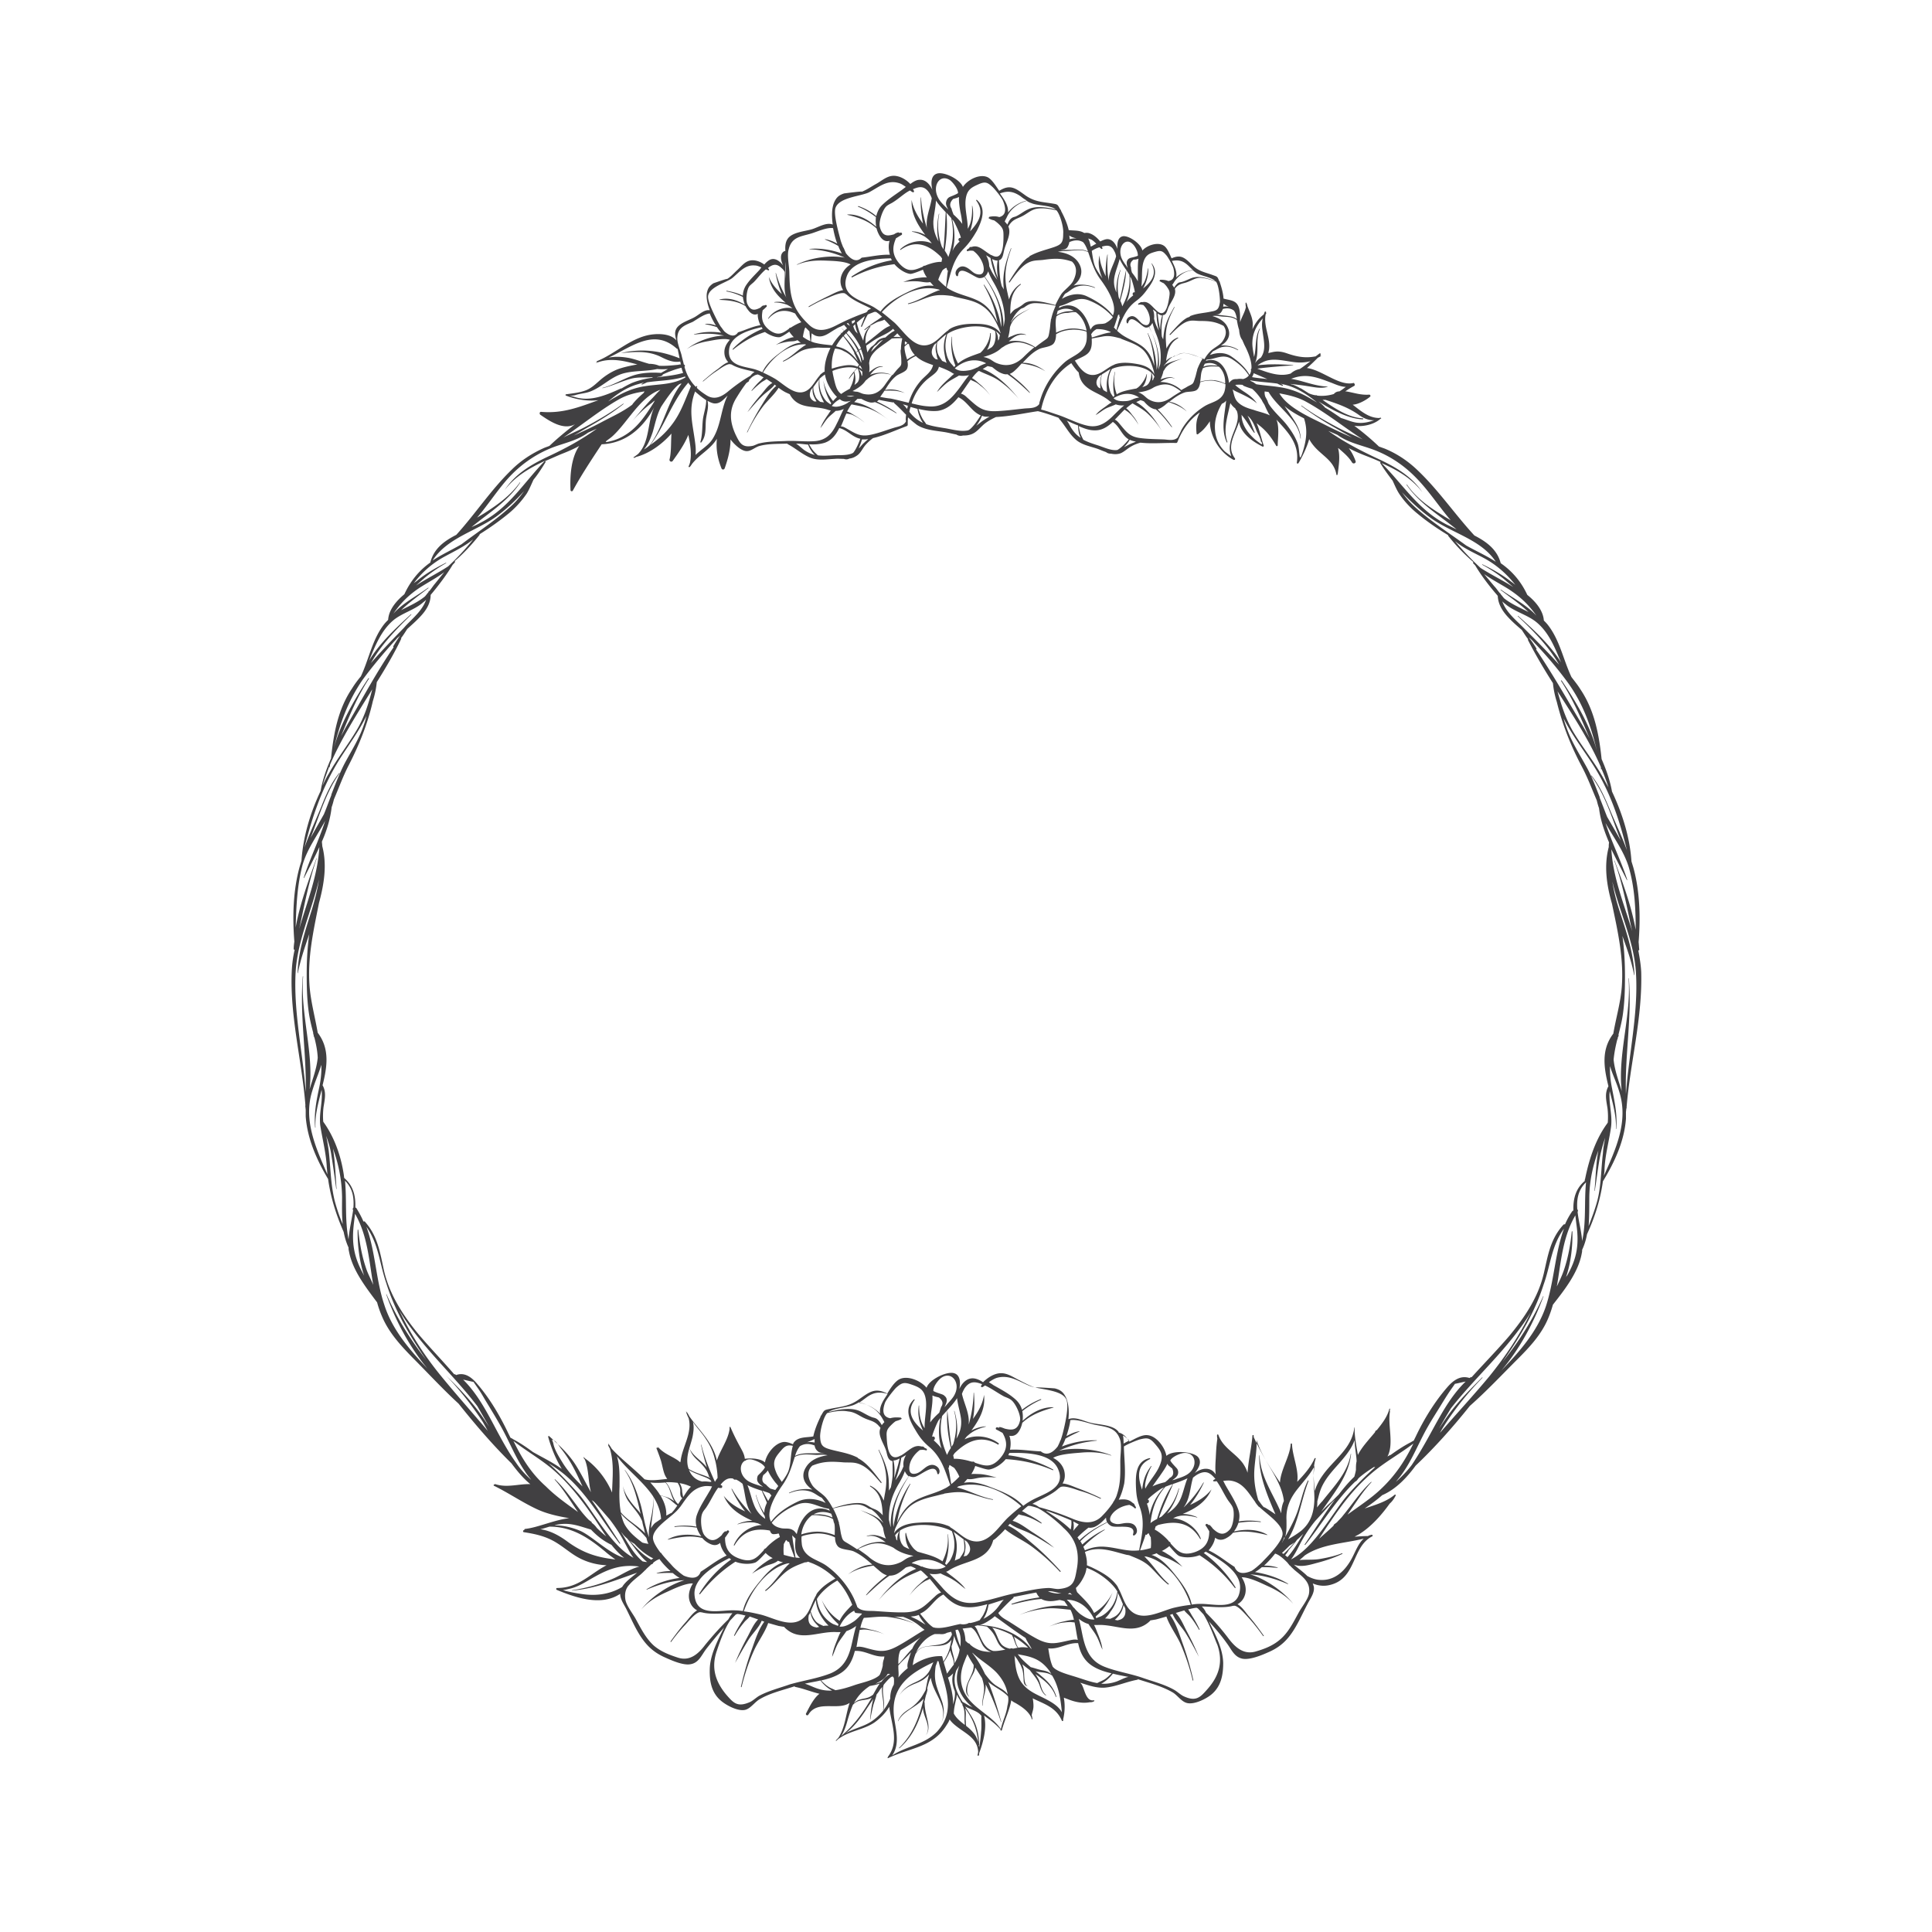 <svg id="Layer_1" xmlns="http://www.w3.org/2000/svg" viewBox="0 0 595.3 595.3"><style>.st0{fill:#414042}</style><path class="st0" d="M132.3 180.6s0-.1 0 0c.1-.1.1 0 0 0zm329.7.5c.1 0 .1-.1 0 0 0-.1 0 0 0 0zm39.2 160v.3c0 .1 0 .1-.1.2 0 .4-.1.8-.1 1.2v1.9c-.5 6.9-3.5 13.4-7.1 19.3-.8 5.7-2.5 11.1-4.9 16.3-.3 1.7-.8 3.3-1.5 4.8 0 .3 0 .6-.1 1-1 5.8-5.2 11.2-8.9 15.9-.4 1.4-.9 2.9-1.5 4.3-2.1 5-5.8 8.9-9.6 12.7-4.8 4.8-9.4 9.7-14.5 14.2-5.2 6.5-10.7 12.7-16.7 18.4-2.7 3.7-6.1 7.3-10.3 9.1-1.7 1.5-3.5 2.8-5.4 4.1 3.3-1.1 6.7-2.1 9.2-4.2.2-.2.5 0 .3.3-.5 1-1.1 1.8-1.8 2.4-2.5 3.5-5.6 7-9.2 9.3-.5.3-1.1.6-1.6.9 1.4-.1 2.7-.2 4.1-.2.3-.2.7-.3 1.1-.4.3-.1.5.4.2.5-6.1 3.1-4.9 12.3-12.1 14.7-2.3.8-4.3.6-6.2-.2l.3.9c.4 1.9-1.1 3.8-1.9 5.4-1.7 3.2-3.2 6.8-5.4 9.7-1.8 2.4-3.9 4-6.7 5.2-2 .9-5.6 2.4-7.9 2-2.6-.5-3.4-2.8-4.9-4.8-1.7-2.4-3.6-4.6-5.6-6.8.1.1.1.2.2.3 1.9 3.9 4.2 8.2 4.3 12.6 0 3.6-.6 7.1-3.5 9.6-1.6 1.4-5.5 3.4-7.8 2.7-1.7-.5-2.9-2.5-4.4-3.3-3.1-1.8-6.9-2.8-10.3-3.9-.1 0-.2-.1-.3-.1 0 .1-.1.2-.3.2-3.2.6-6.5 2.1-9.8 2.4-2.6.2-5.1-.7-7.6-1.5.1.2.3.4.4.5.9 1.5 1.3 5.3 3.7 4.9.2 0 .3.2.1.3-.5.3-.9.3-1.3.3-2.2.4-4.3 0-6.4-.8-.5-.2-1.1-.4-1.6-.6.4 2.3.3 4.5-.2 6.6v.4c0 .2-.3.3-.4.1-1.8-4.2-5.6-5.2-9-6.9 0 .2.1.3.1.5.1.8.2 1.7.1 2.5s-.4 1.5-.5 2.2c.1.4.2.8.2 1.2 0 .1-.2.1-.2 0s-.1-.2-.1-.4l-.3-.6c-1-1.7-2.8-2.9-4.5-3.9-.4-.2-1-.5-1.4-.9-.5 3-2 5.9-2.9 9.2-.1.2-.5.2-.4-.1v-.1c-1.5-1.7-3.3-3-5.1-4.3 1 3.5-.2 8.2-1.5 11.6 0 .2 0 .5-.1.7 0 .1-.2.1-.2 0-.1.1-.3 0-.2-.1.1-.4.2-.8.2-1.1-.3-4.3-4.1-5.6-7.2-8.2-.6-.5-1.1-1-1.6-1.7-.2.6-.5 1.1-.9 1.7-4.3 7-11.3 7-18 10.2-.1.1-.3-.1-.2-.2l.1-.1v-.1c3.6-4.7 1-10.1.4-15.4-1.1 1.9-2.7 3.5-4.5 4.8-3.5 2.4-8 2.6-11.4 5.3l-.6.6s-.1 0 0 0l.2-.2h-.2c.2-.3.5-.6.8-.9 2.1-3.1 2.3-7.3 3.5-10.8-3.6 2.5-9.9-1-12.7 3.6-.3.5-1 .1-.7-.4.7-1.3 2.2-4.6 4.1-6-2.5-.6-4.9-1.6-7.4-2.1-.1 0-.2-.1-.3-.2-.1 0-.2.1-.3.1-3.4 1.1-7.2 2-10.3 3.8-1.5.8-2.8 2.8-4.4 3.3-2.3.7-6.1-1.4-7.7-2.8-2.9-2.5-3.5-6-3.4-9.7.1-4.4 2.4-8.7 4.3-12.6.1-.1.1-.2.2-.3-2 2.2-3.8 4.4-5.6 6.7-1.5 2-2.3 4.3-4.9 4.7-2.2.4-5.8-1.2-7.8-2.1-2.7-1.2-4.8-2.8-6.6-5.2-2.2-2.9-3.7-6.5-5.3-9.7-.7-1.4-1.9-3-1.9-4.7-5.7 3.8-13.2 1.4-19.5-1.2-.3-.1-.3-.6.1-.6 6.6 0 10-4.3 15.2-7-2.5-.1-5.1-.7-7.3-1.7-3-1.3-5.2-3.4-7.9-5.1-3.3-2.1-6.5-2.8-10.3-3.4-.3 0-.3-.6 0-.6h.2c-.1-.1-.1-.3.2-.4 3.9-.4 9-2.8 13.6-3.3-3.4-.6-6.8-1.3-10-2.8-4.5-2.1-8.7-5-13.2-7.2-.2-.1-.1-.4.2-.4 0-.1.1-.1.2-.1 3.7 1.2 7.1-.1 10.8 0-2.2-1.8-4.1-4.1-5.8-6.4-5.8-5.7-11.2-12-16.3-18.4-4.9-4.5-9.5-9.5-14.2-14.2-3.7-3.8-7.3-7.7-9.4-12.7-.6-1.4-1.1-2.8-1.5-4.3-3.6-4.8-7.7-10.1-8.7-15.9-.1-.3-.1-.6-.1-1-.7-1.5-1.2-3.2-1.5-4.8-2.3-5.2-4-10.6-4.8-16.3-3.5-5.9-6.4-12.4-6.9-19.3v-1.9c0-.4-.1-.8-.1-1.2 0 0-.1-.1 0-.2v-.3c-1.1-13.7-4.8-27.3-4.2-41.1.1-2.3.4-4.5.9-6.7-.1.1-.3 0-.3-.2 0-.8.1-1.5.2-2.3-.6-7.6-.4-15.6 1.6-22.9.2-.7.4-1.3.6-2 .5-7.4 2.7-14.7 5.9-21.5.6-3.5 1.8-6.8 3.2-10 .8-7.6 2.1-15.1 6.5-21.6.8-1.3 1.7-2.5 2.7-3.7 2.5-5.3 3.5-11.4 7.2-16.1.4-.5.8-.9 1.2-1.3.2-3.2 2.6-5.9 5-7.9 1.8-3.9 4.4-7.2 7.9-9.7l.1-.1c1.1-4.3 4.3-6.6 8-8.5 5.9-6.5 10.7-13.9 17-20 2.9-2.9 6.3-5.1 10.1-6.8.5-.2 1.1-.4 1.6-.6 2.4-2.3 5.1-4.5 7.9-6.7-3.5 2-7.8-.9-10.7-2.9-.3-.2-.3-.9.2-.9 6.7.6 11.9-1.5 17.7-3.6-3.3.4-6.9-.2-10-1.4-.2-.1-.2-.3 0-.4 2.1-.3 4.3-.5 6.3-1.3 2.1-.9 3.3-2.4 5.1-3.8 1.7-1.3 3.6-2.4 5.7-3 1.3-.4 3.1-.8 4.9-1.1-4.1-1.1-8.3-2.2-12.6-.5-.1 0-.1-.1-.1-.1.2-.1.4-.2.5-.3-.1 0-.2.1-.3.1-.1 0-.1-.1 0-.2 6-2.4 11-7.8 17.7-8.3 2.3-.2 5.4.1 6.8 1.9-.3-1.2-.6-2.4-.1-3.4.8-1.9 4-2.8 5.6-3.7 1.5-.8 3.1-2.5 4.8-2.2-.8-2.1-1.2-4.2-.8-5.7.3-1.3.9-1.9 1.9-2.6 0 0 4.8-1.7 4.2-1.3 1.2-.7 2.2-1.9 3.2-2.8 1.5-1.4 2.6-3 4.7-3 1.2 0 2.5.5 3.6 1.3.6-.7 1.4-1.4 2.1-1.6 1.4-.4 2.7.6 3.7 1.9-.7-1.5-1.1-3.4.2-4.3.1-.1.3-.1.5-.2-.1-1.3 0-2.7.7-3.7 1.4-2.1 5.4-2.3 7.6-3 1.9-.6 4.4-2.2 6.3-1.4-.4-2.7-.3-5.3.5-7 .7-1.5 1.5-2.1 3-2.6 0 0 6.1-.8 5.4-.5 1.6-.6 3.1-1.7 4.6-2.5 2.2-1.3 3.8-2.9 6.4-2.3 1.4.3 2.9 1.2 4 2.4.9-.7 1.9-1.3 2.9-1.3 1.8-.1 3.1 1.4 3.9 3.1-.5-2-.5-4.4 1.4-5 2.1-.7 7.1 1.7 8 4.1 1.5-2.3 5.2-4.1 7.6-3 1.4.7 2.6 2.8 3.6 4.2 3.5-2.2 5.1-.7 8.2 1.5 2.8 1.9 5 1.9 8.1 2.4 1.8.3 1.6.2 2.6 2h.1c.1 0 .1.1 0 .2.7 1.3 1.9 3.7 2.4 6 1.6.2 3.4 0 4.8.9.6-.1 1.3-.1 1.9.2 1.1.4 2.2 1.4 3 2.4.9-.4 1.7-.8 2.5-.7 1.4.2 2.3 1.5 2.8 3-.1-1.7.1-3.6 1.7-3.9 1.8-.3 5.6 2.3 6 4.4 1.5-1.7 4.8-2.7 6.6-1.5 1.1.7 1.8 2.6 2.4 3.9 3.1-1.4 4.3.1 6.5 2.2 2 1.9 3.9 2.1 6.3 3 1.4.5 1.3.4 1.9 1.9h.1c.1 0 0 .1 0 .1.4 1.2 1.1 3.3 1.2 5.2 1.6.5 3.6.4 4.5 2.2.7 1.4.6 3.3.6 5.1.5-1.6 1.5-3.1 1.8-4.7-.1-.4-.1-.8-.1-1.2 0-.2.2-.2.3 0 0 .1.1.3.1.4 0 0 .1 0 .1.1v.2c.6 1.8 1.6 3.5 1.7 5.5 0 .6 0 1.3-.1 1.9.8-1.8 1.9-3.4 3.5-4.6.1-.3.2-.5.3-.8.1-.2.5-.1.4.2v.2c.1 0 .1.1 0 .2l-.1.1c-.8 3.8 1.6 7.3 1 11.1-.1.3-.1.6-.2.9.4-.1.8-.2 1.3-.3 1.8-.4 3.1-.1 4.8.5 3 1 5.5 1.4 8.5.8l1.2-.9c.2-.1.5.2.3.4l-.2.2h.2c.1 0 .2.1.1.2-.3.2-.6.4-.9.5-1 1-2.2 2.2-3.4 3.2 4.7.6 10 5.7 14.4 4.6.1 0 .2.1.2.2.2.2.2.5 0 .7-1 .5-1.9 1.1-2.8 1.7h.3c2.4.4 4.5 1.2 7.1 1 .3 0 .5.4.3.6-1 .9-3.5 2.4-5.4 2.5 2.5 1.9 4.9 4.1 8.2 4.1.1 0 .2-.1.3-.1.1 0 .2 0 .2.1.1 0 .1.2 0 .2h-.1c-1.8 1.7-5.2 2.6-8.1 2.2 2.7 2 5.3 4.2 7.6 6.4.6.2 1.1.4 1.7.6 3.9 1.6 7.3 3.9 10.3 6.8 6.4 6.1 11.4 13.5 17.4 20 3.7 1.9 7 4.3 8.1 8.5l.1.1c3.6 2.5 6.3 5.8 8.1 9.7 2.5 2 4.9 4.8 5.1 7.9.4.4.8.8 1.2 1.3 3.7 4.7 4.8 10.8 7.3 16.1.9 1.2 1.9 2.4 2.7 3.7 4.4 6.5 5.8 14 6.6 21.6 1.4 3.2 2.6 6.6 3.2 10 3.2 6.8 5.5 14.1 6 21.5.2.7.4 1.3.6 2 2 7.3 2.2 15.3 1.6 22.9.1.8.1 1.5.2 2.3 0 .2-.2.3-.3.2.4 2.2.8 4.5.9 6.7.4 14.3-3.4 27.9-4.5 41.6zm.7-73.8c-1.5-5-4.7-9.2-7.2-13.7 1.9 5.9 4.8 11.7 6.7 17.5 0 .1-.1.1-.1.1-1.5-3-3.2-6.2-4.8-9.5.5 8.7 3.9 16.8 6.4 25.2-1.6-7.3-2.9-14.6-5.5-21.7 0-.1.1-.1.1 0 2.5 6.7 5.2 14 6.5 21.3 0-6.5-.3-12.9-2.1-19.2zm-11.6-32.5c-2.9-4.4-6.1-8.7-8.5-13.4.2.8.5 1.7.8 2.5 1.5 4.5 4 8.3 6.3 12.5 1.6 2.9 2.8 6.1 4 9.2v.2c.8 2 1.5 3.9 2.3 5.9 1.4 2.4 2.8 4.8 4.2 7.3-2.7-6.8-4.7-14-9.1-19.9-.1-.1.1-.2.1-.1 2.6 3.2 4.1 6.8 5.7 10.6 1.7 4.1 3.7 8.2 5.2 12.4-2.4-9.8-5.4-18.7-11-27.2zm2.9 1.4c-3.5-8.1-8.5-15.7-13.3-23.2 1.2 4.3 2.5 8.4 4.8 12.4 2.8 4.7 6.2 8.9 8.9 13.6.7 1.2 1.3 2.4 2 3.6-.6-1.9-1.3-3.8-2.1-5.6h-.2c0-.4 0-.6-.1-.8zm-10.2-26c-3-4.1-6.4-8.1-9.9-11.8-.3-.3-.6-.7-1-1.1-.3-.3-.6-.6-1-.9.8 1.1 1.6 2.2 2.3 3.4.1.1 0 .3-.1.3 5 7.4 9.5 15.3 14 22.9.9 1.5 1.7 3 2.5 4.5-2.6-6.1-5.1-12-8.8-17.7-.1-.1.1-.2.2-.1 4.4 6.5 9 14.2 10.9 21.9-1.8-7.7-4.3-14.8-9.1-21.4zm-9.6-18.5c-2.8-2.3-7-3.3-9.7-5.7-.3-.2-.5-.4-.8-.7 1 2.8 3.1 4.8 5.4 7l1.6 1.6c3.5 3.5 7.1 7.1 10.5 10.9-3.3-5.7-7.8-10.3-12.7-14.9-.1-.1 0-.2.1-.1 4.8 4.3 9.8 8.8 13.2 14.3-1.9-4.5-3.7-9.2-7.6-12.4zm-8.6-10.2c-2.4-1.5-5.1-2.9-7.5-4.6 1 1.2 2.1 2.5 3.1 3.7.6.6 1.1 1.4 1.7 2.1.1.1.3.2.3.4.4.4.7.9 1.1 1.3 2.3 1.8 5 2.9 7.5 4.2-2.7-2.5-5.7-4.6-8.6-6.8-.1-.1 0-.2.1-.1 3.4 2.4 7.9 4.7 10.9 8-2.3-3.3-4.9-5.8-8.6-8.2zm-7.3-9.4c-3.1-1.7-6.5-3.1-9.2-5.4 2.4 2.9 5.1 5.7 7.9 8.3 3.3 2.1 6.8 3.8 10.1 5.9-1.3-1.1-2.6-2.2-2.8-2.4-2.1-1.7-4.4-3.2-6.8-4.5-.1 0 0-.1.1-.1 3.1 1.5 6.1 3.2 8.8 5.3.3.2.8.6 1.3 1-2.5-3.2-5.6-6-9.4-8.1zm-16.8-12.6c-3-2.2-6-4.9-8.7-7.8 1.3 1.8 2.7 3.4 4.4 4.9 4.7 4.2 10.2 7.7 15.4 11.5 3 1.7 6.2 3.1 9.1 5-4.5-6.9-13.6-8.8-20.2-13.6zm-18.5-21.3c-3.5-1.2-7.1-2-10.1-4.2-.9-.4-1.8-.8-2.8-1.2 5 3.5 10 6.1 15.6 8.7 5.3 2.5 10.1 5.3 13.4 10.2-3.3-4.3-7.8-6.9-12.6-9 6.8 6.8 11.4 14.6 20.4 19.1.9.4 1.8.9 2.7 1.3-5.4-4.4-11.4-7.9-15.4-13.7-.1-.1.1-.1.1-.1 2.9 4.2 6.9 7 11.2 9.6.7.5 1.5.9 2.3 1.4-3.6-4.2-6.7-9-10.4-12.8-4-4.2-8.8-7.4-14.4-9.3zm-20.1-14.6c-2.5-1.3-5.2-1.9-7.9-2.4 2.6 4.4 9.1 7.2 13.5 9.4 2.9 1.5 5.9 2.9 8.9 4.2l-4.2-2.4c-4-2.2-7.8-4.6-11.4-7.3-.1-.1 0-.2.1-.1 3.7 2.7 7.6 4.9 11.6 7 2.3 1.2 4.8 2.2 7.2 3.4-6-3.9-11.5-8.4-17.8-11.8zm-15.5 9.6c.1.1-.1.2-.2.1-1.3-1.7-2.4-3.8-3.8-5.4l-.1-.1c.1.3.1.6.1.9.4 2.8 2.1 4.9 4.1 6.7.6.5 1.3 1 2 1.5.3-.2.2-.5-.2-.9-.1-1-.9-2.3-1.3-3.2-.7-1.8-1.4-3.6-2.8-4.7 1 1.8 1.6 3.8 2.2 5.1zm4.7-5.2c-.7-1-1.2-2.2-1.7-3.3-.3-.5-.6-.9-.8-1.4-.8-1.2-1.8-2.5-3-3.5-1-.3-1.9-.6-2.8-1v-.2c-.8-.1-1.6-.1-2.4 0l.5.5c.8.6 1.6 1.2 2.4 1.7 1.5 1 2.8 2 3.8 3.5-1.6-1.4-3.5-2.3-5.4-3.2-.6-.3-1.4-.6-2.1-1.1.4 1.3.5 2.7 1.5 3.8 1.3 1.4 3.2 2 5 2.5 1.3.5 3.4.9 5 1.7zm-12.1 7.9c.8-3.3 3-6.1 1.9-9.3-.2-.2-.4-.5-.5-.8-.6-.4-1.1-1-1.5-1.6-.8 4-2.3 8-.9 12 0 .1-.1.2-.2.1-1.9-4.2-.6-8.5-.2-12.9-.3.5-.8.8-1.3 1-1.5 2.5-2.4 5.2-2.1 8.3.2 2.4 1.2 4.6 2.9 6.3.4.4 1.6 1.2 2.1 1.6-.2-.6-.5-1.8-.4-1.6-.2-1.1 0-2.1.2-3.1zm-15.3-3.2c1.7-3.1 4.3-5.7 7.2-7.5 2.2-1.4 5.2-1.5 6.2-4.6.2-.7.3-1.5.3-2.2-1.2-.7-3.3-1-3.7-1.1-1.4-.1-2.8 0-4.1.5-.1.9-.4 1.8-1 2.3-.8.7-2.7.5-3.7.8-1.8.6-3.3 1.7-4.8 2.9 2 .3 4 1.5 5.4 3-1.8-1.5-3.5-2.2-5.6-2.9-.4.3-.8.6-1.1.9-.8.6-1.5 1.1-2.3 1.3 1.6 1.7 3.1 3.4 4.4 5.4.1.1-.1.2-.1.1-1.5-1.9-3-3.9-4.9-5.5-.5 0-.9-.2-1.5-.5-.8-.5-1.5-1.2-2.1-1.9-.4-.2-.7-.3-1.1-.4-.4.2-.9.4-1.3.6 3.3 1.9 6.1 5.7 7.9 8.9-1.2-2-2.7-3.8-4.4-5.4-1.4-1.3-3-2.1-4.6-3.1-.1 0-.2.1-.2.1-.6.4-1.2.9-1.8 1.4.7.5 1.4 1.4 1.9 2.1.8.9 1.4 1.9 1.9 3-.6-1-1.2-1.9-2-2.8-.4-.5-.9-.9-1.4-1.3l-.9-.6c-1 1-2 2.1-3 3.1.5.2.9.6 1.4 1.2 2.2 2.6 3.1 4.1 6.6 4.5 2.4.3 4.8.3 7.2.4 1.4.1 3.1.5 4.2-.6-.2.3 1.2-2.3 1-2.1zM321 121.8c1.5-4 4.1-7.6 7.2-10.3 2.4-2 6-2.7 6.6-6.6.1-.9.1-1.8 0-2.7-1.6-.6-4.1-.7-4.6-.6-1.7.1-3.4.5-4.8 1.4 0 1.1-.2 2.2-.8 2.9-.9 1-3.2 1.1-4.3 1.6-2.1 1-3.6 2.6-5.2 4.3 2.5-.1 5.1 1.1 7 2.6-2.4-1.5-4.6-2-7.3-2.4-.4.4-.8.9-1.2 1.3-.9.9-1.6 1.6-2.5 1.9 2.2 1.7 4.4 3.5 6.2 5.7.1.1 0 .2-.1.1-2.1-2-4.4-4.1-6.8-5.7-.5.1-1.1 0-1.8-.3-1.1-.4-2-1.2-2.9-1.9-.5-.1-.9-.2-1.4-.3l-1.5.9c4.3 1.6 8.4 5.7 11.1 9.2-1.8-2.2-3.9-4.1-6.2-5.7-1.9-1.3-4-1.9-6-2.9-.1 0-.2.1-.3.1-.7.6-1.3 1.3-1.9 2.1 1 .5 1.9 1.5 2.7 2.1 1.1 1 2 2 2.9 3.2 0 0 0 .1 0 0-.9-1.1-1.8-2.1-2.9-2.9-.6-.5-1.2-1-1.9-1.3-.4-.2-.8-.3-1.2-.6-1 1.4-2 2.9-3 4.3.7.2 1.2.5 1.9 1.2 3.1 2.7 4.4 4.3 8.7 4.2 2.9-.1 5.8-.5 8.7-.8 1.6-.2 3.8.1 4.9-1.5-.4.5.8-2.9.7-2.6zm-41.8 6c-1.2-1.2-2.4-2.5-3.6-3.5-.1-.1-.1-.2-.1-.3h-.3c-1.4-.2-2.9-.5-4.4-.8-.2.2-.4.4-.6.5 2.1 1 4.1 2.1 6 3.5.1.1 0 .2-.1.1-2-1.2-4.2-2.5-6.5-3.4-.4.1-.9.2-1.5.1-.9-.2-1.8-.6-2.7-1.1h-1.2l-1 1c3.7.6 7.7 3.2 10.6 5.5-1.9-1.5-3.9-2.7-6-3.5-1.8-.7-3.6-.9-5.4-1.3l-.2.2c-.4.6-.8 1.3-1.2 2 .8.2 1.8.9 2.5 1.3 1 .6 2 1.3 2.9 2.1-.9-.7-1.8-1.4-2.8-1.9-.6-.3-1.1-.6-1.7-.7-.4-.1-.7-.1-1.1-.2-.6 1.3-1.1 2.7-1.7 4 .6 0 1 .2 1.7.6 3 1.7 4.3 2.7 7.8 1.9 2.3-.5 4.6-1.4 6.9-2.1 1.3-.4 3.1-.6 3.7-2.1-.2.1-.1-1.2 0-1.9zm-53.4-20.3c2.6-2.7 5.8-4.8 9.2-6.2-.1-.1-.2-.3-.3-.5-3.4.8-9.3 2.3-10 6.6-.9 5.8 5.3 5.4 8.5 6.6.6.2 1.1.4 1.7.7 1.3-2.9 3.9-4.9 6.4-6.7 1.6-1.2 3.5-2.3 5.5-2.4-.4-.2-.7-.5-1.1-.8-.9.5-2.1.3-3 .5-1.3.2-2.5.5-3.7 1 1.2-.7 2.4-1.4 3.7-1.9.6-.2 1.3-.5 1.9-.5-.5-.5-1-1.1-1.4-1.7-1.3.9-2.4 1.6-3 1.7-1.4.1-3.2-.7-4.5-1.6-3.7 1.2-6.8 3-9.9 5.5 0-.1-.1-.2 0-.3zm9.3 7.3c1.3.6 2.5 1.2 3.7 1.9 2.8 1.7 6.3 5.6 9.7 3.7 1.8-1 2.7-3.2 4.1-4.7v-.1c.2-.2.5-.5.7-.6.2-.2.5-.4.8-.5-.1-2.4.6-4.8 1.7-7.1 0-.1.1-.1.1-.2-1.2-.1-2.4 0-3.6-.1h-.5c-1.9.2-3.6.3-5.4 1.3-1.7 1-3.2 2.2-5 3-.1 0-.2-.1-.1-.2 2.5-1.2 4.3-3.2 6.6-4.7.2-.1.3-.2.5-.3-.1 0-.2-.1-.3-.1-5.3-.2-10.3 4.2-13 8.7zm14.6-9.7c-.1-.9-.2-2-.3-3l-1.2-1.2c-.1.1-.2.2-.2.3 0 .1-.1.1-.1.2-.2.8-.4 1.6-.5 2.4.7.5 1.5 1 2.3 1.3zm15.6-4.6c.4-.9.8-2 1.2-3.1-.8.6-1.7 1.3-2.5 2 .3 1.3.7 2.7 1.4 4.2.2.5.4.9.6 1.4.2-1.7.7-3.2 2.1-4.4-.6.3-1.1.7-1.6 1.1-.1.1-.2-.1-.1-.2 1.2-1 2.4-1.9 3.8-2.8.5-.3 1.1-.8 1.6-1.1-.6-.5-1.2-1.1-1.9-1.5h-.5c-.7.3-1.3.5-2 .8-.7 1.2-1.3 2.6-1.8 3.7-.1.2-.4 0-.3-.1zm-2.9-15.3c3.7-2.5 8.1-4.3 12.4-5l-.3-.6c-4.2.1-11.6.5-13.5 5.3-2.5 6.6 5 7.7 8.5 9.9l1.8 1.2c2.3-3.1 5.9-4.8 9.2-6.4 2.2-1 4.8-1.9 7.2-1.5-.4-.4-.7-.8-1.1-1.2-1.1.3-2.5-.1-3.7-.2-1.6-.1-3.1 0-4.6.2 1.6-.6 3.2-1.1 4.9-1.3.8-.1 1.6-.2 2.4-.1-.5-.7-.9-1.5-1.2-2.4-1.7.7-3.3 1.3-3.9 1.3-1.7-.2-3.7-1.6-4.9-3-4.7.6-8.9 1.9-13.1 4.1-.1-.1-.2-.3-.1-.3zm28.7-8c0 .1 0 .1 0 0 .5.8.9 1.4 1.1 2 1.4-3.9 1.9-7.7.9-12-.5-.6-1-1.1-1.5-1.7.4 3.8.1 7.9-.5 11.7zm4.9-3.9c.4.1-1.7-4.5-2.1-5.1-.1-.2-.3-.4-.5-.6.8 3.1 1 6.6.1 9.7.1-.1.1-.2.2-.4.4-.8 1.1-1.7 2-2.5-.1 0-.1-.1-.2-.2-.4-.3-.1-1 .5-.9zm-5.6 10c0 .1-.1.1-.1.2-.5.9-.9 1.8-1.2 2.7.8.8 1.5 1.5 2.4 2.2.2-1.6.3-3.4.6-5.1-.1.1-.3 0-.3-.2s-.1-.4-.2-.6c-.5.2-.9.5-1.2.8zm-18.7 12.9c1.3 1 2.6 2.1 3.9 3.2 2.9 2.7 6.1 8.2 10.6 6.8 2.4-.7 4-3.1 6.1-4.5v-.1c.3-.2.6-.4 1-.6 2.6-1.2 5.6-1.3 8.3-1.2 2.7.1 5.2.8 6.7 2.9v-.1c-.1-.4-.3-.8-.4-1.2-1.2-2.7-2.6-5.3-4.9-6.9-2.7-2-5.9-2.3-9-3.1-.2-.1-.4-.1-.6-.2-2.4-.3-4.4-.5-6.8.2-2.3.7-4.4 1.8-6.7 2.3-.1 0-.2-.2-.1-.2 3.2-.8 5.9-2.7 9.1-3.9.2-.1.4-.1.7-.2-.1-.1-.3-.2-.4-.2-6.2-1.7-13.2 2.3-17.5 7zm35.7-15.9c-.6 0-1.2-.2-1.7-.5.3 1.2.7 2.4 1 3.6.2.8.5 1.5.8 2.3-.3-1.9-.4-3.7-.1-5.4zm-2.2-.8c-.5-.3-.9-.6-1.3-.8 0 0-.1 0-.1-.1.6 1 1 2.2 1 3.4.6 1.5 1.4 2.9 2.5 4.2-1-2-1.7-4.5-2.1-6.7zm-1.8 5.7c3.2 4.5 5.9 9.8 5.8 15.5.2-.8.3-1.5.4-2.3-.1-4-1.2-7.5-3.4-11.3-.7-1.2-1.3-2.3-1.7-3.5-.3.7-.6 1.3-1.1 1.6zm5.2 22c-1.6 1.5-3.5 2.2-5.6 2.8.5.1 1 .2 1.4.4.9.3 1.6 1 2.5 1.4 3.3 1.4 6.1.6 8.6-1.9 1-1 2.1-2 3.2-2.9-3.2-1.5-5.5-2.3-9-.5-.4.3-.8.5-1.1.7zm8.9-12.2c-2.2 1.3-4.9 2.4-6 5-.1.2-.2.5-.3.8-.1 1.2-.3 2.3-.6 3.3.4-.2.7-.4 1.1-.5 1.5-.7 2.8-1.1 4.4-.5v.1c-2.3-.5-3.8.7-5.3 2 2.8-.5 5.7.1 8.2 1.8.7-.6 1.4-1.1 2.1-1.6 1.9-1.4 1.9-1 2.3-3.5.2-1 .2-2.1.4-3.1v-.1c0-.1 0-.3.1-.4.3-1.4.8-2.8 1.4-4.1-1.5-.3-3-.6-4.5-.7-2.4-.2-3.3-.2-5.2 1.2-.3.2-.8.3-1.1.5-1.6 1.3-2.2 2.5-3 4v.1c.2-.2.3-.4.5-.7 1.3-1.7 3.6-2.6 5.5-3.6 0 0 .1 0 0 0zm29.6-1.9c.1-.1.1-.2.2-.3.5-.6 1.1-1.2 1.9-1.8l-.1-.1c-.3-.4.1-1 .5-.8.3.1-.8-3.9-1.1-4.4-.1-.2-.2-.3-.3-.5.3 2.5 0 5.4-1.1 7.9zm.9-8.4c-.3-.5-.7-1.1-1-1.6-.1 3.2-.9 6.4-1.8 9.5v.1c.3.6.5 1.2.6 1.7 1.6-3 2.5-6 2.2-9.7zm-3.1 12.7c0-.2 0-.4-.1-.5-.1.1-.2.1-.3.2-.3 1-.7 2.2-1.1 3.4 0 .1-.1.2-.2.3.2.3.5.6.8.9.3-1.3.7-2.7 1.1-4.1-.1.1-.2 0-.2-.2zm-5.2 6.3l-3.3.6v.5c.2 4.4-1.9 4.6-5.2 6.3 1.5 2.4 3.3 4.8 6.1 4.4 2-.3 3.7-2 5.5-2.9.3-.1.6-.3.9-.4 2.2-.7 4.7-.4 6.9 0s4.2 1.3 5.1 3.2v-.1c-.1-.3-.1-.7-.2-1-.7-2.3-1.5-4.6-3.1-6.3-1.9-1.9-4.5-2.6-6.9-3.6-.2-.1-.3-.2-.5-.2-1.6-.4-3.2-.9-5.3-.5zm17.2 10.3l.6-1.8c.4-3.3 0-6.3-1.4-9.6-.4-1-.7-2.1-1-3.1-.3.5-.6 1-1.1 1.2 2.2 4.1 3.7 8.8 2.9 13.3zm-.6-17.8c-.3-.3-.7-.6-1-.8 0 0-.1 0-.1-.1.4.9.5 1.9.4 2.9.3 1.3.8 2.5 1.5 3.7-.5-1.7-.7-3.8-.8-5.7zm.8 3.4c.1.7.2 1.3.4 2 0-1.5.2-3.1.6-4.4-.5 0-.9-.3-1.4-.6.1.9.2 2 .4 3zm7.3 10.8c-1.9.8-4.3 1.4-5.5 3.3-.1.2-.2.4-.4.6-.2.9-.5 1.8-.9 2.6l.9-.3c1.3-.4 2.4-.6 3.6.1 0 0 0 .1 0 0-1.8-.7-3.2.1-4.6 1 2.3 0 4.6.8 6.5 2.5.6-.4 1.3-.7 1.9-1.1 1.7-.9 1.7-.6 2.3-2.6.3-.8.4-1.6.7-2.5v-.1c0-.1 0-.2.1-.3.4-1.1 1-2.2 1.6-3.2l-3.6-1.2c-1.9-.5-2.7-.6-4.4.3-.3.2-.7.1-1 .3-1.4.8-2.1 1.8-3 2.9v.1l.5-.5c1.6-.9 3.6-1.3 5.3-1.9 0 0 .1 0 0 0zm14.3 7.6c.3-.4.6-.7 1.1-1 .5-.2.9-.2 1.4-.2.6-.1 1.2-.1 1.8 0 .8-.2 1.4-.6 1.8-1.1-1.3-2.1-3.2-3.8-5.3-5.1-2.8-1.7-4.9.1-7.7.2-.1.1-.2.3-.3.4 4.3-1.4 6.7 2.6 7.2 6.8zm-3.1-5c-.7-.1-1.4-.1-2-.1-1 0-2.1.1-3 .6-.1.4-.3.8-.4 1.2-.2.8-.2 1.8-.4 2.9 1.9-.5 3.7-.7 5.6-.2.4.1 1.4.4 2.1.8.1-2.1-.6-4-1.9-5.2zm-4.4-.9c-.1.3-.3.6-.4.9 1-.4 2-.5 3.1-.4.4 0 .9 0 1.3.1-1-.8-2.4-1.1-4-.6zm-14.6 6.8c-.4.1-.7.3-1 .4-1.5 1-3.2 1.4-4.9 1.6.4.1.8.3 1.1.5.7.4 1.2 1 1.9 1.5 2.5 1.6 4.9 1.2 7.2-.4 1-.7 2-1.3 3-1.9-2.4-1.8-4.2-2.8-7.3-1.7zm-15.6-.1c0-1.8.4-3.5 1.2-5.1-.9.5-1.7 1.1-2.6 1.6-.3.9-.5 1.8-.4 2.7.1.9.5 1.5.8 2.2.3.2.7.4 1 .6 0 0 .1 0 .1.1 0-.7-.1-1.5-.1-2.1zm-2-.7c0-1 .1-1.8.5-2.7-.2.1-.4.3-.7.4-.9 1-1.4 2.3-.4 3.5l.1.1.6.3c-.1-.5-.1-1.1-.1-1.6zm2.6.4c.1.9.3 1.7.6 2.5.1.3.5.8.8 1.3.1-.1.2-.2.4-.3-.6-2.4-.4-5 .1-7.4h.1c-.5 2.4-.3 4.7.5 6.9 1.8-1.1 4-1.4 6.1-1.8.1-.1.2-.2.3-.2.5-.4.9-.8 1.2-1.2.7-.9 1.3-1.9 1.6-3 0-.1.1 0 .1 0-.1 1.3-.4 2.6-1.1 3.6-.1.1-.2.2-.3.4.5-.2.9-.3 1.4-.6.2-.2.5-.4.6-.7.6-.9.8-2.1.7-3.2-2.9-2.6-9.2-2.5-12.1-1.1-.8 1.4-1.2 3-1 4.8zm1.5 4.2c.7.6 1.5 1 3.5.9.6 0 1.2-.1 1.8-.3.1 0 .1-.1.2-.1s.2-.1.3-.1c.6-.3 1.3-.5 2-.6h.1c-2.5-1.7-5.3-1.4-7.9.2zm11.9-5.4l.4-.4v-.2l.3-.6c-.2-.5-.5-.9-.9-1.2.3.8.4 1.6.2 2.4zM336.4 104c1.8-.5 3.5-1.2 5.3-1.5.2 0 .4-.1.6-.1-.1-.1-.2-.2-.3-.2-1.3-.6-2.6-.8-4.1-.8-.7.4-1.2.8-1.6 1.5h-.1c.1.4.2.7.2 1.1zm6.5-6.3c-2-2.3-4.5-4-7.3-5.1-3.7-1.5-5.9 1-9.1 1.7-.1.2-.2.4-.2.6 4.8-2.7 8.4 1.8 9.7 6.7.3-.5.6-1 1.1-1.3 1.1-.7 2.3-.3 3.5-.7 1.1-.6 1.8-1.2 2.3-1.9zm-17-1.9l-.3 1.2c1.1-.6 2.2-1 3.7-1.1.5 0 1.1-.1 1.6-.1-1.4-.8-3.1-1-5 0zm-.4 1.7c-.1.5-.2 1-.2 1.5-.1 1 .1 2.2.1 3.5 2.1-1 4.3-1.5 6.7-1.2.5.1 1.7.2 2.7.6-.4-2.4-1.6-4.5-3.3-5.7-.9-.1-1.8.1-2.4.2-1.3 0-2.7.3-3.6 1.1zm-36.9 8.1c-.2.2-.5.4-.7.6-.9 1.4-1.3 3 .2 4.3l.1.1c.3.1.5.1.8.2-.3-.6-.4-1.3-.5-1.9-.3-1.1-.3-2.2.1-3.3zm15.8 1.7c-.1.2-.2.3-.2.5.5-.3 1.1-.6 1.5-.9.2-.3.5-.6.6-.9.5-1.2.6-2.7.3-4-4-2.6-11.5-1.3-14.7.9-.6 2-.8 4-.3 6 .2 1 .6 2 1.2 2.8.2.3.8.9 1.2 1.4.1-.1.2-.3.4-.4-1.1-2.8-1.5-5.9-1.2-8.9 0-.1.1 0 .1 0-.1 3 .5 5.6 1.9 8.2 2-1.7 4.5-2.4 6.9-3.3l.4-.4c.5-.5.9-1.1 1.3-1.7.7-1.2 1.2-2.5 1.3-3.9 0-.1.2-.1.2 0 0 1.6-.2 3.2-.9 4.6zm-12.8-4.3c-1 .7-1.9 1.6-2.8 2.4-.2 1.1-.2 2.2.1 3.3.3 1 .9 1.7 1.4 2.5.4.2.9.3 1.3.6 0 0 .1 0 .1.1-.3-.9-.5-1.8-.6-2.5-.5-2.3-.3-4.4.5-6.4zm-5.9 13.9c-2.3 2-3.9 4.5-4.8 7.4 1.7.4 3.3.8 5 .9 4 .4 6.5-1.5 9-4.7 1.3-1.6 2.4-3.4 3.7-4.9-1 .2-2.1.3-3.1.1-1.1.7-2.4 1.3-3.5 2.1-1.2.9-2.2 2-3.3 3 .9-1.6 2.2-2.8 3.5-4 .6-.5 1.1-1.1 1.8-1.6-.3-.1-.6-.3-.9-.5-1.2-.7-2.5-1.2-3.8-1.7-.4 1.8-1.8 2.4-3.6 3.9zm12.9-2.8c.7-.1 1.4-.4 2.1-.7.1-.1.2-.1.3-.1.1-.1.3-.1.4-.2.7-.5 1.5-.8 2.3-1.1 0 0 .1 0 .1-.1-3.4-1.7-6.8-.8-9.6 1.6 1 .7 2 1 4.4.6zm8.9-9.1c.1-.2.3-.4.4-.6v-.3c.1-.3.1-.6.2-.8-.3-.5-.8-.9-1.3-1.3.6 1 .8 2 .7 3zm-28.8 1.8c0 .4 0 .8.1 1.2.1.8.4 1.8.7 2.8.8-.6 1.6-1 2.4-1.4-.8-.8-1.4-1.9-1.8-3.2v-.1c-.1-.1-.2-.1-.2-.2-.5.2-.8.5-1.2.9zm.9-1.1c-.2-.2-.4-.3-.6-.5-.1 0-.1.1-.2.1v1c.2-.2.5-.4.8-.6zm-2 2c0-1.2.2-2.3.4-3.4 0 0-.1-.1-.2-.1-1 0-2 0-3 .1-1.4 1.1-3 2.1-4.5 3.3-1.1 1-2.1 2.1-2.4 3.6 0 .2-.1.5-.1.7.1.9.2 1.9 0 2.8.3-.2.5-.4.8-.6 1.1-.8 2.1-1.4 3.4-1.2v.1c-1.9 0-2.9 1.2-3.9 2.5 2.2-.9 4.6-.9 6.9.1.5-.6.9-1.1 1.4-1.7 1.3-1.4 1.4-1.1 1.3-3.2 0-.9-.2-1.7-.2-2.6v-.1c0-.1 0-.2.1-.3zm-23.9 9.6c.5 2.4 1.5 4.4 3 6.3.4-.5.8-.9 1.2-1.3-1.4-1.3-2.6-3.4-3.1-4.7-.3-.8-.5-1.5-.6-2.2-.7.4-1.2.9-1.7 1.3-.1 1.7.1 3.4.8 4.9.4.8.8 1.5 1.4 2.1.2.2.8.6 1.2.9.1-.1.2-.3.2-.4-1.3-2-2.1-4.4-2.4-6.9zm-2.9 6.3l.1.1h.7c-.3-.5-.6-1-.8-1.5-.4-.9-.5-1.8-.4-2.7-.2.2-.3.4-.5.6-.6 1.3-.6 2.7.9 3.5zm1.9.2c.4.1.8.1 1.1.2h.1c-.4-.7-.7-1.4-.9-1.9-.7-1.7-.9-3.4-.6-5.2-.7.8-1.2 1.6-1.8 2.4 0 .9.2 1.8.6 2.7.3.9.9 1.3 1.5 1.8zm10.7-5.6c0 .1-.1.3-.1.4.4-.3.8-.6 1.1-1 .1-.3.3-.6.3-.9.2-1.1 0-2.3-.5-3.3-.3.4-.7.7-1 1.1.4 1.3.5 2.6.2 3.7zm-.3-3.7c0-.1 0-.1 0 0 .3-.4.6-.7.9-1-2.2-.7-5.1-.2-7.5.8.1.9.3 1.7.5 2.6.5 2.1.9 3.6 2.2 4.5.8-.6 1.7-1.1 2.6-1.6.1-.1.2-.2.2-.4.3-.5.5-1 .7-1.6.3-1 .5-1.9.4-2.9-.5.6-1 1.2-1.4 1.8-.1.1-.2 0-.1-.1.4-.8.9-1.4 1.5-2.1zm2.4 1.4c.1-.2.2-.3.2-.5v-.9c-.4-.3-.8-.6-1.2-.8.6.6.9 1.4 1 2.2zm.2-2s0-.1 0 0c-.2-.4-.3-.7-.5-1-.1-.1-.1-.2-.2-.3-.1.1-.3.3-.4.5.4.2.8.5 1.1.8zm.2-2.8c.1-.1.1-.2.2-.2v-.7c-.2-.9-.5-1.8-.8-2.6-.2.1-.4.3-.6.4.5 1 .9 2 1.2 3.1zm-1.5-2.9c-.2.2-.4.3-.6.5.6 1 1.1 2 1.5 3l.1-.1c-.1-1.2-.5-2.3-1-3.4zm-.1-.1c-.9-1.9-2.2-3.7-3.6-5.4-.3.3-.6.6-.7.8 1.4 1.5 2.7 3.2 3.8 5.1.2-.2.3-.4.5-.5zm-4.5-4.5c-.9 1-1.6 2-2.2 3.1.1 0 .2 0 .3.1 3 .6 4.8 2.4 6.5 4.6-.4-.8-.7-1.6-1.1-2.4-.1.1-.2.2-.3.2l.3-.3c-.1-.2-.1-.3-.2-.5-.9-1.6-2-3.2-3.3-4.8zm-2.5 3.8c-.8 1.9-1.1 4-1 6.2 1.2-.4 2.4-.7 3.5-.9 1.6-.3 3.1-.3 4.4.3.2-.2.3-.4.5-.6-1.3-1.7-2.8-3.4-4.7-4.2-.8-.5-1.7-.7-2.7-.8zm-1 17.7c.8.3 1.8.4 3.6-.3.5-.2 1.1-.5 1.6-.9 0-.1.1-.1.2-.1.1-.1.2-.1.3-.2 0 0 .1 0 .1-.1-.7.2-1.3.3-1.9.2-.5-.1-1-.3-1.4-.7-1 .5-1.8 1.2-2.5 2.1zm5.9-2.9c.3 0 .7-.1 1.1-.1-.8-.2-1.6-.2-2.4 0 .3.1.8.1 1.3.1zm1.8-1.5c.8.1 1.5.6 2.2.7 2.9.6 5-.6 6.6-3 .7-1 1.4-1.9 2.1-2.9-2.9-.6-4.8-.9-7.4 1.1-.3.3-.6.5-.8.7-1 1.5-2.5 2.4-4 3.2.5.1.9.2 1.3.2zm4.2-20c-1.4 1.6-1.6 3.4-1.5 5.2.8-.7 1.7-1.3 2.5-2 1.6-1.2 3.3-2.9 5.1-3.5-.6-.7-1.2-1.3-1.8-1.9-.7.4-1.6.5-2.3.8-.8.4-1.5.8-2.3 1.2.3 0 .4.2.3.2zm7.5 1.2c-.2-.2-.4-.4-.5-.6-1.5 1.5-3.8 2.2-5.5 3.3-1 .6-1.9 1.3-2.8 1.9.1.7.2 1.4.4 2.1.2-.5.5-.9.8-1.3.3-.4.5-.5.9-.8.6-.5.7-.7 1.3-1.4.6-.6 1.5-1 2.5-1.1.9-.8 1.8-1.6 2.9-2.1zm-.4 1.9c.8 0 1.6 0 2.3.1-.4-.4-.8-.8-1.1-1.2-.4.4-.8.8-1.2 1.1zm-5.1 2.3c-.2.2-.6.4-.8.6-.5.6-.8 1.2-1 1.7l.8-.8c.9-.9 1.9-2 2.9-2.9-.8.3-1.3.7-1.9 1.4zm-6.7-6.2l-.6.6c.2.6.4 1.1.7 1.6l.7.7c-.4-1-.7-1.9-.8-2.9zm-.1-.7v-.6c-.3.1-.7.3-1 .4.1.2.1.5.2.7v.1c.3-.2.5-.4.8-.6zm-1.8 2.6c-.3.3-.5.5-.7.8 1.5 1.6 2.8 3.3 3.8 5.2.2-.2.4-.3.6-.5-.9-1.9-2.1-3.7-3.7-5.5zm.3-1.4l-.6-.9c-.1.1-.2.1-.4.2.3.3.6.5 1 .7-.1.1-.1.1 0 0zm-1.8-.3l-1.2.6c.4.4.8.8 1.3 1.2.3-.3.5-.5.8-.7-.3-.4-.6-.7-.9-1.1zm-1.2.6c-.1 0-.2.1-.3.1l-.6.3c-.2.1-.3.2-.5.3-2 1.1-3.7 2.8-6 2.1-.4-.1-.9-.4-1.4-.8-.1.8-.1 1.7-.2 2.5.5.2 1 .4 1.6.5 1.6.4 3.2.5 4.9.7.8-1.3 1.7-2.5 2.8-3.6l-.2-.2s0-.1.1-.1l.2.2c.3-.3.5-.6.8-.8-.4-.3-.8-.8-1.2-1.2zm-27.2 15.5l-.9.9c0 .2 0 .4-.2.5-.2.1-.4.3-.6.4-1.4 1.8-2.6 3.8-3.1 4.6-2.3 3.7-2.1 7.3-.2 11.4 1.2 2.4 1.9 4 5.1 3.4.7-.1 1.6-.7 2.3-.8 2.5-.6 5.3-.6 7.8-.7 3.2-.2 6.4.3 9.5 0 3.3-.4 5-2.3 6.4-5.3.8-1.5 1.4-3.1 2.2-4.6-.8.4-1.6.6-2.5.6-.8.8-1.7 1.4-2.5 2.3-.8.9-1.4 2-2.2 3 .5-1.4 1.3-2.6 2.1-3.8.4-.5.7-1.1 1.1-1.6-.3-.1-.5-.1-.8-.2-4.2-1.5-9.1.1-11.8-4.7v-.1c-.4-.2-.9-.4-1.3-.6-.8-.4-1.5-.9-2.2-1.4-1.3 2.1-3.2 3.7-4.7 5.6-1.9 2.5-3.5 5.2-4.9 8.1 0 .1-.2 0-.1-.1 1.4-2.9 2.9-5.7 4.6-8.4 1.2-2 2.6-4.3 4.4-5.8-.2-.1-.4-.3-.5-.4-1 1.4-2.7 2.4-3.9 3.6-1.6 1.5-3 3.3-4.5 4.9 1.3-1.9 2.6-3.6 4.1-5.3 1.1-1.2 2.1-2.9 3.6-3.7l-1.8-1.2c-.5.4-1.2.7-1.7 1.1-1 .8-1.9 1.6-2.8 2.5-.1.1-.2-.1-.1-.1.8-1 1.6-2 2.6-2.9.4-.3.7-.8 1.1-1.1-.6-.3-1.1-.7-1.8-.9-.1 0-.3 0-.4.1-.4 0-.9.4-1.4.7zm13.6 20.5c.8.5 1.5 1.2 2.4 1.9 1.1.8 2.3 1.3 3.4 1.6-.9-.8-1.7-2.1-2.1-3.2-1.2-.1-2.5-.3-3.7-.3zm6.7 3.6c1.5.2 3 .1 4.7 0 1.7-.1 4 .1 5.6-.5.3-.1.5-.2.7-.4.9-1.2 1.5-2.7 2.1-4.2-2.5-.5-4-2.7-6.5-3.3-1 2-2.2 3.7-4.4 4.5-1.5.5-3.2.6-4.9.5.4.7.8 1.4 1.3 2 .5.6 1 1 1.4 1.4zm12.6-2.1c.6-.6 1.1-1.3 1.7-1.8.4-.4.8-.7 1.2-1.1-.3 0-.5.1-.8.1h-1.1c-.2.8-.6 1.8-1 2.8zm14.9-12.2c.1-.3.2-.7.2-1-.5-.1-1-.3-1.5-.4.5.4.9.9 1.3 1.4zm.5-1.9c.7-2.4 1.9-4.6 3.4-6.4 1.4-1.8 3.6-2.9 4.1-5.2-2-.7-3.9-1.4-5.3-2.8-.9.4-1.8.9-2.6 1.6.2.9.2 1.8-.2 2.5-.6.9-2.4 1.4-3.2 2-1.5 1.2-2.5 2.7-3.5 4.4 2-.5 4.3 0 6.1.9-2.2-.8-4.1-.8-6.3-.7-.2.4-.5.8-.8 1.2-.2.3-.3.5-.5.7 1.1.2 2.1.4 3.2.5 2 .4 3.8.9 5.6 1.3zm.2 2.8c.2.2.3.4.5.6 1.1 1.3 2.4 2.2 3.7 2.8-.9-1.2-1.5-3-1.7-4.3l-2.1-.6c-.2.4-.3.9-.4 1.5zm5.2 3.8c1.7.6 3.6.9 5.5 1.2 2 .3 4.8 1.1 6.8.8.3 0 .7-.1 1-.3 1.4-1.1 2.5-2.9 3.5-4.4-2.9-1.2-4.1-4.3-6.9-5.6-1.7 2.1-3.6 3.8-6.3 4.2-1.9.2-3.9-.1-6-.6.3.9.6 1.8 1.1 2.7.3.7.9 1.3 1.3 2zm15.4.5c.8-.6 1.6-1.3 2.4-1.8.6-.4 1.1-.7 1.7-1h-1c-.5 0-.9-.1-1.3-.3-.4 1-1 2.1-1.8 3.1zm20-5c1.7.4 3.5 1.1 5.1 1.6 3 1 5.9 2.6 8.9 3.3 3.2.8 5.5-.4 7.9-2.7 1.2-1.2 2.4-2.4 3.7-3.5-.9.1-1.7 0-2.6-.3-1 .5-2.1.8-3.1 1.3-1.1.6-2 1.4-3.1 2 .9-1.2 2.2-2 3.3-2.8.5-.4 1.1-.8 1.6-1.1-.2-.2-.5-.3-.7-.5-3.4-2.9-8.6-3.1-9.4-8.6v-.1c-.3-.3-.7-.7-1-1.1-.5-.6-.9-1.2-1.3-1.8-4.8 3.1-8 8.2-9.3 14.3zm7.9 3.4c.6.7.9 1.6 1.6 2.6.8 1.2 1.7 2.1 2.7 2.7-.6-1.1-.8-2.6-.8-3.8-1.2-.4-2.4-1-3.5-1.5zm5.1 5.9c1.3.7 2.8 1.2 4.4 1.7 1.6.5 3.7 1.5 5.4 1.5.3 0 .6 0 .8-.1 1.3-.8 2.4-2 3.4-3.2-2.2-1.3-2.8-4-4.9-5.4-1.6 1.5-3.4 2.7-5.7 2.6-1.6 0-3.2-.6-4.8-1.3.1.8.3 1.6.5 2.3.3.7.6 1.3.9 1.9zm12.5 2.3c.8-.4 1.5-.8 2.2-1.1l1.5-.6c-.3-.1-.5-.1-.8-.2-.4-.1-.7-.2-1.1-.4-.4.8-1.1 1.6-1.8 2.3zm48.9-18.9c-.5-.2-1.1-.4-1.6-.7-2.8-.4-5.6-.5-8.3-1 0 0 0 .1-.1.1l1.2.6c.2.2.4.3.7.5 2.4.4 4.8.5 7.2.9 3.4.5 6.4 1.7 9.3 3.4.7.4 1.5.9 2.2 1.3-2.8-2.3-5.8-4.3-9.3-5.3-.7-.2-1.3-.3-2-.5.3.1.5.3.8.4 0 .2-.1.3-.1.3zm1.2 11.9c1.4 1.8 2.6 3.6 3.4 5.7.9 2.4.2 7.4 1.8 2.1 1-3.4 1.3-6.4.2-9.7-2-1-4.3-2.3-6-3.8.6.9 1.3 1.8 1.9 2.8 1.5 2.2 3 4.5 3.1 7.2 0 .1-.1 0-.1 0-.5-5.8-7.1-9.5-9.8-14.3-.4-.1-.8-.1-1.2-.2-.1.6 0 1.1.2 1.7.2.3.3.6.5.9.2.4.3.8.5 1.2 1.5 2.4 4.2 4.7 5.5 6.4zm12-7.6h-.9c3.7 2.6 8 5.5 12.4 5.7.2 0 .2.3 0 .3-4.4-.1-9.7-3-13.6-5.5.7.6 1.4 1.2 2 1.9 1.7 1 3.3 2.1 4.9 3.2 1.8.5 3.5 1.4 5.5 1.5 1.7.1 3.2-.3 4.7-.8-1.8 0-3.3-.6-4.9-1.8-3.2-2.2-6.4-3.3-10.1-4.5zm-10.5-6.5h-.2c3.8.6 7.4 2.3 11.3 2.4.1 0 .1.1 0 .1-2 .6-4 .1-6-.2-1.8-.3-3.6-.5-5.4-.7.2.1.5.2.7.2.8.3 1.6.7 2.3 1.1h.1s.1.1.2.1l2.4 1.5c.7.3 1.4.5 2.1.6.1-.1.3 0 .5.1 1.7.2 3.5 0 5.1-.5.4-.5 1-.8 1.7-.8.7-.4 1.3-.9 2-1.4-1.4 0-2.8-.6-4.3-1.2-4.5-1.7-7.9-3.1-12.5-1.3zm-8.8-5.1l-.6.3c-.3.2-.7.4-1 .7 1-.2 2-.2 3.1-.3 2.6-.1 5.2 0 7.8.2.1 0 .1.1 0 .1-1 0-8.5.6-11 1 3.3 1.2 6.9 2.6 10.3 1.5.9-.8 1.8-1.2 2.8-1.4 1.1-.7 2.2-1.6 3.3-2.4-1.6.4-3.2.5-4.9.3-3.4-.4-6.9-1.5-9.8 0zm-3.2-6.3c-.1 1.6.3 3.1.5 4.7.8-2.8.2-6 1.7-8.7 0-.1.2 0 .1.1-1.5 3.3 0 7.2-1.5 10.5.5-.7 1.1-1.3 1.8-1.7 1.7-2.4.9-5.2.5-8.4-.2-1.3-.2-2.5.1-3.7-1.8 2-3.1 4.4-3.2 7.2zm-.1 10.9c1.6.3 3.1.4 4.7.6l-4.2-1.8c-.1.4-.3.8-.5 1.2zm-4.7-17.6c-1.5-1.1-3.2-.9-4.9-1.1-.9-.1-1.7-.3-2.6-.1 2.1.6 3.9 1.7 4.7 3.5.7 1.5.6 3-.5 4.3-.4.5-1 .9-1.6 1.3 1.9-.2 4.1.4 5.3 1.3.1 0 0 .1-.1.1-1.4-.8-3-1.3-4.6-1-1.2.2-2 .9-3 1.3-.4.4-.7.8-1 1.2 2.1-.8 4.5-.9 6.4.3 2.1 1.4 4.5 3.4 5.8 5.8.3-.4.4-.8.5-1.3-.1-.2-.1-.4.1-.6.2-2.4-1.2-5.5-2.2-7.4-.2-.5-.4-.9-.6-1.4-.7-.9-.9-2-1-3.2-.3-.8-.5-1.9-.7-3zm-4.2-4.1c.6-.1 1.2-.1 1.8.1-.4-.2-.9-.4-1.4-.8-.1-.1-.2-.1-.3-.2 0 .3-.1.6-.1.9zm-.8 1.9c-.6.6-1.2.5-1.9.5h-.1c.9 0 1.9.2 2.9.3 1.5.2 2.9.2 4.1 1.1v-.1c-.2-1.2-.5-2-.9-2.5-1.1-.8-2.2-.8-3.4-.5-.2.5-.4.9-.7 1.2zm-1.4-9.6c-1.5-.6-3.2-1.1-4.8-1.2-1.6 0-2.6.8-4 1.3-1.3.5-2.4.4-3.6 1.7-.1.1-.2.3-.3.4.6 2-1.2 3.9-2 5.8-.4 1-.6 2.3-1.7 2.3-.1 1.3-.4 2.7-.4 4 0 .9 0 1.8.1 2.6.1.3.3.6.4.9.1-1 .2-2 .4-3 .5-2.6 1.8-4.8 3-7 0-.1.1 0 .1.1-2.1 3.9-3 6.7-2.6 11.2 0 .5.1 1 .1 1.5.8-1.5 1.8-2.8 3.5-3.4.1 0 .2.1.1.2-2.7 1.5-3.3 4.2-3.7 7 .4-.4.8-.7 1.2-.9.5-.3.7-.3 1.1-.4.8-.3.9-.4 1.7-.8 2-1 5.6.7 7.8 1.6.5-.9 1.1-1.7 1.8-2.4.9-1 2.9-1.9 3.7-3 1.5-2.1 1.3-3.7.4-4.9-2.5-1.3-4.4-1.5-7.2-1.5-1.6 0-2.6-.4-4.3.3-1.8.8-3.5 2.6-4.9 4-.1.1-.3-.1-.2-.2 1.6-1.7 3.4-4 5.4-5.1.3-.1.5-.2.8-.3 0-.1 0-.1.1-.2 2.2-.9 4.3-.9 6.5-1.4 1.9-.3 2.4-.8 2.7-3 0-1.6-.4-5.1-1.2-6.2zm-7.1-3.5c-1.3.1-2.5.5-3.6 1.3-.9.6-1.5 1.3-2.1 2.1 0 .1-.1.1-.1.2l-.6.9c.2.2.3.4.5.7 0 0 0 .1.1.1.3-.5.7-1 1.2-1.4.5-.3.9-.2 1.4-.4 1-.3 2.1-.9 3-1.2 2.2-.7 4.8.2 7.1 1-1.3-1.2-4.5-1.6-5.9-2.5-.4-.3-.7-.5-1-.8zm-6.5-2.9c.7 1.5 1.7 3.3 1.3 5.1 1.4-1.3 3.3-2.1 5.2-2.3-.5-.4-.9-.8-1.4-1.3-1.6-1.5-2.9-1.9-5.1-1.5zm-6.2.8c2.1 2.6.5 5.4-1.2 7.7-1.2 1.7-2.1 2.7-3.7 3.9-3.2 2.4-4.2 5.6-5.8 9.1.4.4.8.7 1.3 1.1 1.8 1.3 3.8 2 5.7 3.2 2.6 1.6 3.7 3.9 4.5 6.6-.1-1.1-.1-2.1-.3-3.2-.3-2.4-.9-4.7-1.8-6.9 0-.1.1-.1.1 0 1.6 3.2 2.6 7.5 2.7 11.3 1.1-4.5-.3-9.1-2.3-13.3-.4.2-.8.3-1.2.2-1.3-.3-4.4-4.5-5.3-1.4-.1.2-.3.2-.4 0-.3-.8.1-1.6.9-1.9 1-.5 1.8.1 2.5.8.6.6 1.1 1.3 1.8 1.6 2.1.9 2.1-1.6 1.7-2.9-.3-1.2-1-2.3-1.8-3.1-.5-.1-1-.2-1.4-.1-.2.1-.3-.3-.1-.4l.6-.3c0-.1 0-.1.1-.1h.6c1.9-.4 2.9 1.5 4.5 2.8l.1.1c2.6 2 3.3-2.6 3.6-4.6.2-1.3.1-1.8-.6-2.8-.3-.5-.7-.9-1.1-1.3-.4-.2-.9-.4-1.3-.7-.1 0 0-.2.1-.2 0-.1.1-.2.2-.2.9 0 1.7.1 2.4.4 1.3-.2 2.2-1 1.6-3.8-.2-1-1.7-3.5-2.1-4-1.1-1.3-1.6-1.7-3.2-1.3-2.2.6-3.4 1-4.1 3.7-.5 2.3-.2 4.8-.5 7.1.3-.4.5-.7.8-1.2.7-1.4 1-2.9 1.2-4.4h.1c.1 1.7-.3 3.3-.9 4.8-.2.4-.4.9-.7 1.4 2.4-1.9 4.4-4.2 2.7-7.5-.2-.2 0-.3 0-.2zm-4.7-1.3c-.3.1-.6.1-.9.1-1 .7-1.2 1.5-.8 2.4 0 .5.1 1 .3 1.6.7.9 1.3 1.7 1.8 2.7v-3.2c0-1.2 0-2.5.2-3.8-.2.1-.4.2-.6.2zm-4.8-.9c.3 1 .9 1.9 1.5 2.7l.6.9c-.2-.6-.4-1.3-.3-1.9.1-.5.4-.9.8-1.1.3-.2 1.8-.4 2.6-.8.1-1.2-.9-3-1.6-3.6-2.1-2.1-4.5.6-3.6 3.8zm-1.9 5.8c-.5 2.1-.2 3.7.5 5.3-.1-2.4.3-4.8 1.2-6.9 0-.1.1 0 .1 0-1 2.9-1.1 5.6-.6 8.4.1.2.2.5.3.7.8-3 1.3-6.1 2-9.2 0 0 0-.1-.1-.1-.7-1-1.4-2.1-1.9-3.2-.4 1.6-1.1 3.3-1.5 5zm-7.1-7.5c.3 1.9.5 3.9 1.3 5.4.6 1.1 1.3 2.1 2 3.1-1-2.2-1.5-4.5-.9-7.1.1 2.3.9 4.3 1.9 6.4-.1-2.2.1-4.5.5-6.6 0-.1.1-.1.1 0-.2 2.8-.1 5.4.3 8.1v-.3c.1-2.6 1.6-4.8 2.3-7.3-.1-.5-.2-1-.5-1.5-1-2.2-2.4-1.9-3.9-1.5.1.1.1.3.2.4.1.2-.2.4-.3.3-.2-.1-.4-.3-.6-.5-.8.2-1.6.6-2.4 1.1zm-1.1-3.8c.4.7.6 1.6.8 2.5l.6-.3c.3-.2.7-.4 1.1-.6-.5-.5-1-1-1.6-1.3l-.9-.3zm0 4.2c-1.9-1-4-.5-6.1-.4-1.1.1-2.1 0-3.2.3 2.6.3 5 1.3 6.3 3.3 1.1 1.7 1.2 3.5.2 5.2-.4.7-1 1.3-1.7 1.9 2.2-.6 5-.2 6.6.6.1 0 0 .1-.1.1-1.8-.7-3.8-1-5.7-.3-1.3.5-2.2 1.5-3.4 2.1-.4.5-.7 1.1-1 1.6 2.3-1.4 5.2-2 7.7-.8 2.8 1.3 6 3.3 8 5.9 1.5-3.1-1.7-8.2-3.6-10.8-2.1-2.8-2.8-5.3-4-8.7zm-5.8-5.1c0 .4.1.7.1 1.1.7-.2 1.4-.3 2.1-.2-.5-.2-1.2-.3-1.9-.7-.1-.1-.2-.2-.3-.2zm-2.8 4.5c1-.1 2.2-.1 3.4-.1 1.8-.1 3.6-.3 5.1.5v-.1c-.5-1.4-1-2.3-1.5-2.8-1.4-.8-2.8-.6-4.2 0-.1.6-.3 1.1-.6 1.6-.6.8-1.3.6-2.2.9zm-1.2-12.3c-2-.4-4-.8-5.9-.5-1.9.3-3 1.5-4.6 2.3-1.5.8-2.8.9-4 2.7-.1.2-.2.3-.3.5 1 2.3-.7 4.9-1.3 7.3-.3 1.2-.4 2.8-1.6 3.1.1 1.6.1 3.3.3 4.9.1 1.1.3 2.1.6 3.1.2.3.4.6.6 1-.1-1.2-.2-2.5-.1-3.7.2-3.2 1.2-6.1 2.3-9 0-.1.1 0 .1.1-1.8 5-2.4 8.6-1.1 13.9.1.6.3 1.2.4 1.8.6-2 1.7-3.6 3.5-4.8.1-.1.2.1.1.2-3 2.3-3.2 5.6-3.2 9.1.4-.5.8-1 1.2-1.3.5-.4.8-.4 1.2-.7.9-.5 1-.6 1.9-1.3 2.2-1.6 6.9-.2 9.6.5.5-1.1 1.1-2.2 1.7-3.2.9-1.4 3.1-2.8 3.8-4.3 1.4-2.8.9-4.7-.4-5.9-3.2-1.1-5.5-1-9-.5-1.9.2-3.2 0-5.1 1.2-2 1.3-3.7 3.8-5.1 5.7-.1.2-.3-.1-.2-.2 1.5-2.4 3.4-5.5 5.5-7.2.3-.2.6-.4.8-.5 0-.1 0-.2.1-.2 2.5-1.4 5-1.9 7.6-2.8 2.2-.8 2.7-1.4 2.7-4.1.2-1.9-1-6.1-2.1-7.2zm-9.1-2.9c-1.5.4-2.9 1.1-4.1 2.2-1 .9-1.6 1.8-2.1 2.9 0 .1-.1.1-.1.2-.2.4-.4.7-.5 1.1.2.2.5.5.7.8l.1.1c.3-.7.6-1.4 1.2-1.9s1-.4 1.6-.7c1.2-.6 2.3-1.5 3.4-2 2.5-1.3 5.8-.7 8.7-.1-1.7-1.3-5.7-1.1-7.5-1.9-.6-.2-1-.4-1.4-.7zm-8.3-2.3c1.2 1.7 2.7 3.7 2.5 5.9 1.4-1.9 3.6-3.2 5.8-3.7-.7-.4-1.3-.8-1.9-1.3-2.2-1.5-3.9-1.8-6.4-.9zm-11.1 17c-3.4 3.4-4 7.5-5.3 12 .5.4 1.1.7 1.7 1 2.4 1.2 5 1.7 7.4 2.8 3.4 1.5 5.1 4 6.6 7.1-.3-1.3-.6-2.5-.9-3.8-.8-2.8-2-5.4-3.4-7.9 0-.1.1-.1.1-.1 2.5 3.6 4.6 8.5 5.3 13.1.4-5.6-2-10.9-5.2-15.5-.4.3-.9.4-1.5.4-1.7-.1-6.2-4.5-6.6-.8 0 .2-.3.3-.5.1-.6-.9-.1-1.9.7-2.5 1.1-.8 2.2-.3 3.2.4.8.6 1.5 1.4 2.5 1.6 2.6.6 2.2-2.3 1.5-3.8-.6-1.4-1.6-2.6-2.7-3.4-.6-.1-1.2-.1-1.7.1-.3.1-.4-.3-.2-.5s.5-.3.7-.5v-.2c.2-.1.4-.1.7-.1 2.2-.8 3.7 1.2 6 2.5h.1c.1 0 .1.1.2.1 3.5 1.9 3.5-3.8 3.5-6.2 0-1.6-.2-2.2-1.3-3.3-.5-.5-1-.9-1.6-1.3-.6-.1-1.1-.3-1.6-.6-.1 0-.1-.2 0-.2 0-.1 0-.2.2-.3 1.1-.2 2.1-.2 3 .1 1.5-.4 2.5-1.6 1.2-4.9-.4-1.1-2.7-3.9-3.3-4.4-1.5-1.4-2.2-1.7-4.1-.9-2.5 1.1-3.9 1.8-4.2 5.2-.2 2.8.7 5.8.7 8.6.3-.5.5-1 .7-1.5.6-1.8.7-3.7.6-5.5 0-.1.1-.1.1 0 .4 2 .3 4-.2 6-.1.5-.3 1.2-.5 1.8 2.6-2.8 4.6-5.8 1.9-9.5-.1-.1.1-.3.2-.2 3 2.7 1.6 6.3 0 9.5-1.4 2.4-2.3 3.7-4 5.5zm-1.5-15.9c-.2.1-.5.2-.7.3-.4.1-.7.2-1.1.3-1 1-1.2 2-.5 3 .1.6.4 1.2.6 1.8 1 .9 1.9 1.8 2.7 2.9-.1-1.2-.3-2.5-.6-3.8-.2-1.3-.5-2.9-.4-4.5zm-6.5.1c.5 1.1 1.5 2.1 2.3 2.9l.9.9c-.4-.7-.8-1.5-.7-2.2.1-.6.3-1.1.8-1.5.3-.3 2.1-.8 2.9-1.4 0-1.4-1.7-3.4-2.5-4-3.1-2-5.5 1.7-3.7 5.3zm.2 13.6c-.6-2.8-.5-5.8.1-8.5 0-.1.1 0 .1 0-.7 3.6-.3 6.9.8 10.1.2.2.3.5.5.8.4-3.8.5-7.5.7-11.4l-.1-.1c-1-1.1-2.1-2.2-2.9-3.5-.1 2-.6 4.1-.8 6.3-.1 2.6.6 4.5 1.6 6.3zm-14-12.1c-.6.4-1.4.7-2 1.2-1.2 1-2.5 4.8-2.1 6.4.8 3.2 2.6 2.8 4.4 2.3.4-.3.8-.5 1.4-.6l.1.1v.1c.2-.1.4-.1.6-.1.3-.1.5.5.2.7-.6.3-1.1.7-1.7 1-1.2 2.7-1.3 5.2 1.1 7.9 2.6 2.8 4.5 2 7.1.9.2-.2.4-.4.7-.3.1-.1.3-.1.4-.2.8-.3 3-1.1 4.7-1 .1-.3.1-.7.2-1-.1-.2-.3-.4-.4-.6-3.7-3.6-7.7-5.4-12.4-2.1-.1.1-.2-.1-.1-.2 2.5-2.4 6.6-3.2 9.7-1.8-.2-.3-.5-.6-.7-.9-.4-.4-.8-.7-1.3-1.1-1.3-.8-2.6-1.3-4.1-1.6v-.1c1.3 0 2.8.4 4.1 1.1-2.4-3.2-4.4-6.5-4.2-10.8.5 2.7 1.8 5 3.5 7.3-.5-2.6-.8-5.4-.7-8 0-.1.1-.1.1 0 .2 3.4.9 6.5 1.9 9.7 0-.1 0-.2-.1-.3-.4-3.2 1-6.1 1.5-9.2-.2-.6-.5-1.2-.8-1.7-1.6-2.4-3.3-1.8-5-1.1.1.2.2.3.3.5.1.3-.1.6-.4.4-.3-.1-.5-.3-.8-.5-1.7.8-3.4 2.5-5.2 3.6zm-16.3 11.3c.2.9.6 1.8.9 2.6l.1.1c.3.6.5 1.2.8 1.8 1.8 2.2 3.4 2.7 4.8 1.3 2.9-.3 5.7-1 8.7-.9-.4-1.4-.5-3-.1-4.3-1.1.3-2.1 0-3.1-1.6-.4-.7-.7-1.4-.9-2.2-2.6-2.4-5.6-3.4-9-4.2v-.1c3.2-.2 6.4 1.5 8.9 3.8-.2-1-.2-2-.1-3-1.7-1.3-3.5-2.4-5.5-3.2-.1 0 0-.2.1-.2 2 .7 3.9 1.7 5.5 3.1.3-1.2.8-2.4 1.7-3.3 1.8-1.8 4-3.2 6.1-4.7.4-.3.8-.6 1.3-1-.7-.5-1.4-1-2.2-1.2-3.6-1.1-6.3 1.4-9.2 2.9-2.6 1.2-8.9 1.5-10.2 4.6-.8 1.8.8 7.4 1.4 9.7zm-15.7 9.9c.1 3.3.1 6.7 1.3 9.9 1 2.7 2.8 4.8 4.8 6.7 2.6 2.5 5.6 1.6 8.5.1 2.9-1.5 5.9-2.8 9-3.9.2-.1.3-.2.5-.4 0-.1.1-.2.1-.3.3-.1.5-.3.8-.4.1 0 .1-.1.2-.1-2.2-1.2-5.5-2.4-7.6-4.4-.1 0-.1 0-.2-.1-.9-1-4.8.9-5.8 1.3-1.9.7-3.7 1.7-5.5 2.7-.1.1-.2-.1-.1-.2 2.1-1.2 4.2-2.3 6.3-3.3 1.2-.6 2.9-1.5 4.3-1.7-.7-1.1-1-2.4-.7-3.9.4-1.7 1.5-3.1 3-4-2-1.1-5.9-1.1-7.9-1.2-2.9-.1-5.8.1-8.6 1.3 0 0-.1 0 0-.1 3.9-2 10-3 14.7-2.1-3.5-1.6-7-2.4-10.8-2.6-.1 0-.1-.1 0-.1 3.4-.3 6.7.3 9.9 1.4-.4-.7-.8-1.5-1.1-2.3-1.3-.8-2.7-1.4-4.1-2v-.1c1.3.2 2.6.7 3.8 1.4-.6-1.5-1-3.2-1.3-4.8-2-.3-5.1 1.2-6.9 1.7-3 .9-5.9 1-6.8 4.9-.5 1.8.1 4.7.2 6.6zm-1.1 2.4c-.1-1.7 0-3.5 0-5.2-.2 1.7-.2 3.5 0 5.2zm-9.8 1c-.4.4-1 .8-1.4 1.3-.8 1-1.2 4.3-.6 5.5 1.1 2.4 2.6 1.8 4 1.1.3-.3.6-.6 1-.7 0 0 .1 0 .1.1.2-.1.3-.2.5-.2.3-.1.5.3.3.5-.4.4-.8.8-1.2 1.1-.5 2.4-.2 4.4 2.2 6.2 2.6 1.8 4 .9 5.9-.5.1-.2.3-.4.5-.3.1-.1.2-.1.3-.2.5-.3 1.8-1.1 3-1.5l-.9-1.2c-.4-.5-.7-1-1-1.5-2.9-1.3-5.7-1.2-8.2 1.6-.1.1-.2 0-.1-.1 1.6-2.4 4.7-3.7 7.5-3.1-.3-.2-.5-.4-.8-.6-.4-.2-.8-.5-1.2-.6-1.2-.4-2.3-.6-3.6-.6 0 0-.1-.1 0-.1 1.1-.2 2.3-.1 3.5.2-2.5-2.1-4.7-4.5-5.2-8 .8 2.1 2.3 3.8 4 5.3-.9-2-1.5-4.2-1.9-6.4 0-.1.1-.1.1 0 .8 2.7 1.8 5.1 3.2 7.5 0-.1-.1-.2-.1-.2-.8-2.5-.3-5.1-.4-7.7-.3-.5-.6-.9-1-1.2-1.7-1.7-3-.9-4.2 0l.3.3c.2.2 0 .5-.2.4-.2-.1-.5-.2-.7-.3-1.4 1.1-2.5 2.7-3.7 3.9zM221 98.8c.4.7.7 1.3 1.2 2l.1.1c.3.4.6.9 1 1.3 1.8 1.5 3.2 1.6 4.1.2 2.3-.7 4.4-1.8 6.9-2.2-.5-1.1-.9-2.4-.8-3.5-.8.4-1.7.3-2.7-.8-.4-.5-.8-1-1.1-1.6-2.5-1.5-5.1-1.8-8-1.9v-.1c2.6-.7 5.4.1 7.8 1.6-.3-.8-.5-1.6-.6-2.4-1.6-.8-3.3-1.4-5-1.7-.1 0-.1-.2 0-.2 1.7.3 3.4.7 5 1.5 0-1 .3-2 .8-2.9 1.1-1.8 2.7-3.3 4.1-4.8.3-.3.5-.6.8-1-.7-.3-1.3-.6-2-.6-3.1-.3-4.9 2.2-7 3.9-1.9 1.4-6.9 2.7-7.4 5.4-.3 1.7 1.9 5.9 2.8 7.7zm-12.3 5.3c-.1 1.5.9 3.8 1.3 5.3.2 1 .5 1.9.7 2.9.3.1.5.5.2.7.4 1.5 1 2.9 1.8 4.1.5.8 1.1 1.5 1.7 2.1l.2-.2c.1-.1.3 0 .2.2 0 .1-.1.2-.1.3.9.9 1.9 1.6 3 2.3 2.5 1.6 4.8.4 6.9-1.4 2.1-1.7 4.3-3.3 6.6-4.6.4-.5.8-.9 1.3-1.2-2-.6-5-1-7.1-2.3h-.2c-.9-.6-3.7 1.6-4.5 2.1-1.4.9-2.7 2-4 3.1-.1.1-.2-.1-.1-.1 1.5-1.3 3-2.6 4.6-3.7.9-.7 2-1.7 3.2-2.1-.7-.8-1.2-1.7-1.2-3.1 0-1.5.7-2.7 1.7-3.8-1.8-.6-4.9.1-6.6.4-2.4.4-4.7 1.1-6.7 2.5 2.8-2.3 7.5-4.1 11.5-4.2-3.1-.7-6.1-.7-9.2-.3-.1 0-.1-.1 0-.1 2.7-.8 5.5-.9 8.3-.5-.4-.5-.9-1.1-1.3-1.7-1.2-.4-2.4-.7-3.6-.9v-.1c1.1-.1 2.2.1 3.3.5-.7-1.1-1.4-2.4-1.9-3.7-1.7.1-3.9 1.8-5.3 2.6-2.3 1-4.6 1.7-4.7 4.9zm5.6 36.1c1.7-1.7 4.1-3 5.3-5 2.6-4.1 2.5-9.2 4.6-13.3-1.3 1.2-2.3 2.6-4.2 2.4-.6-.1-1.3-.4-2-.8.5 2-.3 3.9-.5 6-.2 2.5.2 4.7-1.4 6.8-.1.1-.3.1-.3-.1.7-2.3.5-4.7.8-7.1.3-2 1-3.8 1-5.8-1.1-.7-2.3-1.7-3-2.3-.1-.1-.3-.2-.4-.4-2.1 5.4-.9 9.4-.1 15.1.2 1.4.4 3 .2 4.5zm-14.1-3c4.3-5.8 5.4-13.4 9.8-19h-.3c-.1.1-.3.1-.4.2-1.8 1.1-4.9 5.9-5.5 6.8-1.4 2.5-1.9 5.3-2.7 8-.7 2-1.4 3.8-2.7 5.3.7-.4 1.2-.8 1.8-1.3 0 .1 0 .1 0 0zm-2.5-18.9c.2-.1.5-.3.8-.4-.7.1-1.3.3-2 .5-3.5 1-6.4 3-9.1 5.3.7-.4 1.4-.9 2.2-1.3 2.9-1.7 5.8-2.9 9.1-3.4 4.3-.7 8.6-.4 12.5-2.7 0-.1-.1-.2-.1-.3-3.8 1.3-7.8 1.2-11.7 1.8-.5.2-1 .5-1.6.7-.1-.1-.2-.2-.1-.2zm12.8-3.4c-.2-.5-.4-1.1-.5-1.6a31 31 0 0 0-5.8 2.1c0 .2-.1.3-.3.4-.4.2-.9.3-1.4.4-.1.1-.2.1-.3.1 2.8-.4 5.6-.6 8.3-1.4zm-15.7 14.9c2-2.4 3.9-4.7 6-6.9.8-.8 1.7-1.9 2.7-2.8-6.4 2.2-10.2 10.3-15 14.5-1.3 1.1-3.3 2.1-.2 1.3 2.5-.6 4.9-2 6.8-3.7 2.5-2.2 4.3-5 6.1-7.8.2-.3.4-.7.6-1-.3.2-.6.4-.9.7-2.2 1.6-4.3 3.6-6.1 5.7 0 .1 0 0 0 0zm5.6 7.3c2.4-1.7 4.6-3.6 6.5-6.1 2.9-3.7 4.2-7.8 6-12-.3-.4-.6-.7-.8-1.1-5 5.7-7.2 13.2-11.7 19.2zm-.4-25c1.1 0 2.2.2 3.1.6 2 .1 3.9-.1 5.9-.3.3-.1.5-.1.8-.1-.1-.3-.1-.6-.2-.9-2.2.4-4.1-.5-6.1-1.5-4-1.9-7.9-1.5-12.2-1.1 6.4-1.5 12.1-.8 18.1 1.6-.2-1-.4-1.9-.6-2.9-.1 0-.2 0-.3-.1-7.1-6.4-14-.4-21 2.8 2-.4 4.1-.3 6.3.1 2 .4 4 1.2 6.2 1.8zm-8.7 7.6h.2c1-.6 2.1-1.2 3.2-1.7 2-.8 4.1-1.3 6.2-1.6.1-.1.2-.1.3-.2-2.2.2-4.6-.1-6.8.5-3 .8-5.7 2.2-8.7 2.9-.1 0-.1-.1 0-.1 3.2-.8 6-2.6 9.1-3.7 2.8-1 6-1.1 8.9-.9.5-.3.9-.5 1.4-.8.2-.1.4-.2.7-.4-1.1.1-2.2.1-3.3 0-3.5.8-7.4.4-10.9 1.5-3.6 1.2-6 3.9-9.4 5.3-1.6.7-3.2.7-4.8 1.2-1.4.5-3.2-.2-.4.6 4.9 1.6 9.9-.6 14.3-2.6zm-17.7 15.1c2.3-1.2 4.8-2.2 7-3.4 4-2.1 7.8-4.4 11.4-7 .1-.1.2.1.1.1-3.5 2.8-7.3 5.1-11.2 7.3-1.4.8-2.7 1.6-4.1 2.4 2.9-1.3 5.9-2.7 8.7-4.2 2.8-1.5 6.4-3.1 9.3-5.3.1-.1.1-.2.2-.3.8-1 2-2.2 3.3-3.3.1-.2.2-.3.3-.5-2.7.4-5.3 1-7.8 2.4-6 3.4-11.4 7.9-17.2 11.8zm-13.3 13.9c-3.8 5.8-9.8 9.4-15 13.7.9-.4 1.8-.8 2.7-1.3 8.8-4.5 13.3-12.3 19.9-19.1-4.7 2.2-9.1 4.7-12.4 9 3.2-4.9 7.9-7.7 13.1-10.2 5.6-2.6 10.4-5.2 15.3-8.7l-2.7 1.2c-3 2.2-6.4 3-9.9 4.2-5.4 1.9-10.2 5.1-14.1 9.2-3.6 3.8-6.6 8.6-10.2 12.8.8-.5 1.5-.9 2.3-1.4 4.2-2.7 8.1-5.5 11-9.6-.1.1 0 .2 0 .2zm-27 24c2.9-1.9 6-3.3 8.9-5 5-3.8 10.4-7.3 15-11.5 1.7-1.5 3.1-3.2 4.3-4.9-2.6 2.9-5.5 5.6-8.5 7.8-6.3 4.6-15.2 6.6-19.7 13.6zm-5.8 7c.5-.4 1-.7 1.3-1 2.6-2.1 5.6-3.8 8.6-5.3.1 0 .1.1.1.1-2.3 1.3-4.5 2.8-6.6 4.5-.2.2-1.5 1.3-2.7 2.4 3.2-2.1 6.7-3.8 9.9-5.9 2.8-2.6 5.4-5.4 7.7-8.3-2.7 2.2-5.9 3.7-9 5.4-3.8 2.1-6.8 4.8-9.3 8.1zm-6.3 9.4c2.9-3.3 7.3-5.5 10.7-8 .1-.1.2.1.1.1-2.8 2.2-5.8 4.3-8.4 6.8 2.5-1.3 5.1-2.4 7.3-4.2.4-.4.7-.9 1.1-1.3 0-.2.1-.3.3-.4.6-.7 1.1-1.5 1.6-2.1 1-1.2 2-2.5 3-3.7-2.3 1.7-4.9 3.1-7.3 4.6-3.7 2.4-6.2 5-8.4 8.2zm-7.5 14.5c3.3-5.5 8.2-10 12.9-14.3.1-.1.2 0 .1.1-4.7 4.6-9.2 9.2-12.4 14.9 3.3-3.8 6.8-7.4 10.2-10.9.5-.6 1-1.1 1.5-1.6 2.2-2.2 4.3-4.2 5.3-7-.2.2-.5.5-.8.7-2.6 2.4-6.7 3.4-9.4 5.7-3.7 3.2-5.5 7.8-7.4 12.4zm-10.9 27.3c1.9-7.7 6.4-15.4 10.7-21.9.1-.1.3 0 .2.1-3.7 5.7-6.1 11.6-8.6 17.7.8-1.5 1.6-3 2.5-4.5 4.4-7.7 8.7-15.6 13.7-22.9-.1 0-.2-.2-.1-.3.7-1.2 1.4-2.3 2.2-3.4-.3.3-.6.6-1 .9-.3.4-.7.8-1 1.1-3.4 3.8-6.7 7.7-9.7 11.8-4.6 6.7-7.1 13.8-8.9 21.4zM99.4 242c.6-1.2 1.2-2.5 1.9-3.6 2.6-4.7 6-9 8.7-13.6 2.3-3.9 3.6-8.1 4.7-12.4-4.7 7.6-9.5 15.1-13 23.2 0 .2-.1.5-.1.7 0 .1-.1.1-.2 0-.7 1.9-1.4 3.8-2 5.7zm-5.6 19.2c1.5-4.2 3.4-8.3 5.1-12.4 1.5-3.8 3-7.4 5.6-10.6.1-.1.2 0 .1.1-4.2 5.9-6.2 13.1-8.9 19.9 1.3-2.4 2.7-4.8 4.1-7.3.8-1.9 1.5-3.9 2.3-5.9v-.2c1.2-3.1 2.4-6.2 3.9-9.2 2.2-4.2 4.7-7.9 6.2-12.5.3-.8.5-1.7.7-2.5-2.3 4.7-5.5 9-8.3 13.4-5.4 8.7-8.4 17.7-10.8 27.2zm-2.7 24.6c1.3-7.3 4-14.6 6.4-21.3 0-.1.1 0 .1 0-2.5 7.2-3.8 14.4-5.4 21.7 2.4-8.3 5.7-16.4 6.2-25.2-1.5 3.3-3.2 6.5-4.7 9.5 0 .1-.2 0-.1-.1 1.9-5.8 4.7-11.6 6.6-17.5-2.4 4.5-5.6 8.7-7 13.7-1.7 6.5-1.9 12.8-2.1 19.2zm2.2 15.1c0-.1.1-.1.1 0-.9 11.4 3.3 23.3 2 34.7 1-3.3 2.2-6.5 2.5-9.7-.1-2.1-.5-4.1-1-6.1-.1-.2-.1-.3-.2-.5-.1-.1-.1-.2 0-.3-.2-.3-.2-.6-.2-.8-.5-1.9-1-3.9-1.3-5.9-.6-4-.7-8.1-.7-12.1s.2-8.2.8-12.4c-1.4 4.1-2.8 8.2-3.5 12 0 .1-.1.1-.1 0 .2-6.6 2.3-12.9 4.3-19.2 1-3.3 1.8-6.4 2.3-9.6-2.2 9.5-6.6 18.6-7.2 28.4-.7 12.4 2.2 24.7 3.1 37.1.3-11.9-1.9-23.7-.9-35.6zm7.6 61c-.1-.7-.1-1.4-.2-2.1-.2-4.4-1.3-8.5-2-12.9-.5-3.8.8-7.4.4-11.1-1 3.9-2.1 7.8-1.9 11.6 0 .1-.1.1-.1 0-.4-4.3.4-8.3 1.3-12.5.5-2.5.7-4.7.6-6.8-.7 2.5-1.9 5-2.8 8.1-2.8 8.9 1.1 17.5 4.7 25.7zm4.7 15.3c-.3-2.8-.2-5.7-.2-8.4-.1-5.4-1.1-10.2-2.8-14.9.7 4.2.8 8.6 1.1 12.4 0 .1-.1.1-.1 0-.5-3.7-1-7.3-1.6-11-.3-1.8-.9-3.6-1.5-5.3.3 1.5.6 3.1.8 4.7.4 3.4.5 6.7.9 10 .2 1.7.5 3.5.9 5.2.7 2.6 1.5 5 2.5 7.3zm3.2-4.3c-.2-.3-.1-.6.1-.8.2-3.1-.2-5.9-2.6-8.3.6 6.1-.1 12.1 1.1 18.1.2-3 1-6.1 1.4-9zm6.2 23c-1.3-7.5-1.7-15.1-5.6-21.9-.1.8-.2 1.7-.3 2.5-.8 6.2-.2 10.5 2.8 16l.3.6c-1.5-4.6-2.1-9.8-2-14.1 0-.2.2-.1.2 0 .4 4 1.1 8 2.4 11.8.6 1.8 1.5 3.4 2.2 5.1zm16.7 25.8c-5.6-6.8-9.9-14.9-12.7-22.9 0 0 0-.1.1 0 3.3 7.6 7.4 14 12.2 20.2-5-7.3-9.7-15.2-12.3-23.7-2.1-6.1-2.3-11.9-6.1-17.3 2.8 7.7 2.9 16.3 5.5 24 2.4 7.6 7.7 13.8 13.3 19.7zm5.8 2.2c-.1 0 0-.1 0 0 3.4 3.3 6.7 6.7 9.6 10.5 1.3 1.7 2.4 3.4 3.6 5.2l-3.6-6.3c-6-7.9-13.3-14.7-19.4-22.7-1.7-2.2-3.3-4.5-4.7-6.9 3.3 7 7.5 13.6 12.5 19.8 4.8 5.9 9.9 11.6 14.8 17.4l-1.5-2.7c-3.3-5.1-7.1-9.9-11.3-14.3zm26.2 32.1c-.7-.9-1.4-1.7-2-2.7-3-4.4-4.9-9.5-7.6-14.2-1.3-2.3-2.7-4.6-4.1-6.9-.8-1.3-1.5-2.6-2.3-3.8-.6-.9-1.2-1.7-1.8-2.6-1.1-.2-2.2-.5-3.2-.7 4.7 4.6 7.8 10.9 10.8 16.5 1.7 3.1 3.4 6.2 5.5 9.1 1.4 2.1 3 3.8 4.7 5.3zm14.4 9.9c-2.3-3.3-4.4-6.9-7.2-10 0 0 0-.1.1-.1 3.3 3.1 5.7 6.9 8.5 10.4.6.7 1.2 1.4 1.8 2 .3.3.7.5 1 .8.1.1.1.1 0 .2.6.4 1.1.9 1.6 1.6.9.9 1.9 1.8 2.9 2.6-1.3-1.9-2.5-3.8-3.5-5.3-3.7-5.4-7.6-10.6-12.6-15-3.9-3.4-8.4-5.9-12.5-9.1 2.6 5.3 5.4 9.9 10 14 3.1 3.1 6.6 5.5 9.9 7.9zm-9-15c3.3 3 6.4 6.3 9.1 9.3 4.6 5.3 9.9 16 17 19.8-1.1-1.4-1.9-3.2-2.8-4.8-1.3-2.5-2.9-4.9-4.6-7.1-1.5-1.7-2.9-3.4-4.4-5l-.4-.4c-.2-.2-.5-.3-.7-.5 3.1 4.4 6 9.1 8.8 13.3.1.1-.1.2-.2.1-5.3-6.9-9.7-14.9-16.3-20.7-1.7-1.5-3.6-2.8-5.5-4zm10.4 7.1l-.3-.6c-1.8-4-3.5-7.5-6.3-11-.5-.6-1.4-2.2-2.1-2.5-1.2-.6-.5-.1-.3.9.4 2.1 2 4.5 3.1 6.3 1.7 2.6 3.7 4.8 5.9 6.9zm33.9-15.3c-.5 2.2-1.4 4.3-1.6 6.5-.1 1.2 0 2.4.4 3.4 1.5 1 3.6 1.6 5.2 2.2.5.2 1 .4 1.4.6 0-.1-.1-.2-.1-.3 0 .1-.1.1-.2 0-.6-2.3-1.9-3.6-3.6-5.2-1.1-1-2-2.1-2.4-3.6.9 2.3 3.8 3.8 5.3 5.9-.7-2.3-1.3-4.7-1.8-7 0-.1.1-.1.1 0 1 4 2.5 7.7 4.2 11.4.2-.4.5-.8.8-1.2 0-2.1-.6-5.1-.8-5.6-.5-2.3-1.5-4.5-2.8-6.4-1.2-1.9-2.8-3.5-4-5.3.4 1.5.2 3-.1 4.6zm8.8 15.8c-.3 0-.6 0-.9-.1-1.3 1.7-2.3 4-3.5 5.8-.4.7-1.1 1.3-1.4 2.1-.7 1.5-.4 5.5.7 6.8 2.1 2.5 3.8 1.3 5.3-.1.2-.4.6-.9 1.1-1.2 0 0 .1 0 .1.1v.1c.2-.2.4-.3.5-.4.3-.2.7.2.5.5-.4.6-.8 1.2-1.2 1.7 0 3 1 5.3 4.6 6.5 3.8 1.3 5.2-.3 7.3-2.6.1-.3.3-.5.6-.6l.3-.3c.6-.7 2.5-2.4 4.1-3.2-.1-.3-.2-.7-.3-1 0 0-.1 0-.1-.1-.4.1-.8.2-1.3.2-.6.1-1-.2-1.2-.7-.1-.1-.1-.3-.2-.4-4.4-.8-8.2 0-10.9 4.6-.1.1-.2 0-.2-.1 1.4-3.4 4.9-6 8.6-6.2-.4-.2-.8-.3-1.1-.5-.6-.1-1.1-.3-1.7-.3-1.6-.1-3.1.1-4.6.6 0 0-.1-.1 0-.1 1.3-.6 2.9-1 4.5-1-3.7-1.7-7.1-3.7-8.8-7.7 1.7 2.2 4 3.6 6.6 4.8-1.7-2.1-3.1-4.5-4.2-6.9 0-.1.1-.1.1-.1 1.7 3 3.7 5.4 6.1 7.8-.1-.1-.1-.2-.2-.3-1.8-2.7-1.7-5.9-2.6-9-.5-.4-1-.8-1.6-1.1-.2-.1-.3-.2-.5-.2-.3.1-.6 0-.8-.3-1.8-.4-2.9.7-3.9 1.9.2.1.3.2.5.3.1.3 0 .7-.3.7zm24.3-12.9c-.5.6-1 1.4-1.5 2.9v.1c1.7-.9 3.6-.8 5.5-.8 1.3 0 2.6-.1 3.8 0h-.1c-1-.2-1.7 0-2.5-.9-.4-.4-.6-.9-.7-1.5-1.5-.6-3-.7-4.5.2zm4.5-1.1v-1.1c-.1.1-.2.1-.4.2-.8.4-1.4.6-2 .8.8-.1 1.6-.1 2.4.1zm34.3-13c-.4-3.4-2.1-4.1-4.8-5-2.1-.7-2.8-.3-4.4 1.1-.6.6-2.9 3.4-3.4 4.6-1.2 3.3-.1 4.5 1.6 4.8 1-.3 2-.3 3.2-.2.1 0 .2.1.2.2.1 0 .2.2.1.2-.5.3-1.1.5-1.8.7-.6.4-1.1.9-1.6 1.4-1.1 1.1-1.3 1.8-1.2 3.3.1 2.4.4 8 4.1 6 .1 0 .1-.1.2-.1h.1c2.4-1.4 3.9-3.5 6.3-2.8.2 0 .5 0 .7.1.1 0 .1.1.1.2.2.1.5.3.8.4.2.2.1.6-.2.5-.5-.2-1.2-.2-1.9-.1-1.2.9-2.2 2.1-2.8 3.5-.6 1.5-1 4.5 1.8 3.7 1-.3 1.8-1.1 2.6-1.7 1-.8 2.2-1.3 3.4-.6.9.5 1.4 1.5.9 2.4-.1.2-.5.2-.5-.1-.7-3.7-5.3.9-7.1 1.1-.6.1-1.2-.1-1.6-.3-3.1 4.8-5.6 10.1-4.8 15.7.6-4.6 2.6-9.7 5.1-13.3 0-.1.1 0 .1.1-1.4 2.5-2.5 5.2-3.3 8.1-.3 1.2-.6 2.5-.8 3.8 1.4-3.1 3.2-5.8 6.7-7.4 2.6-1.2 5.4-1.8 7.9-3.1.7-.3 1.2-.7 1.8-1.1-1.6-4.4-2.6-8.4-6.4-11.7-2-1.7-3-3-4.3-5.2-1.9-3.1-3.6-6.6-.5-9.5.1-.1.3 0 .2.2-2.7 3.8-.4 6.8 2.6 9.4-.3-.6-.5-1.2-.7-1.7-.7-2-.9-3.9-.6-6 0-.1.1 0 .1 0 0 1.9.2 3.8.9 5.5.2.5.5 1 .8 1.5-.1-2.8.7-5.8.4-8.6zm1.7 3c-.2 1.3-.3 2.6-.4 3.8.8-1.1 1.8-2.1 2.8-3l.6-1.8c.7-1 .5-2-.7-2.9l-1.2-.3c-.3-.1-.5-.2-.8-.3.1 1.5-.1 3.1-.3 4.5zm20.5 10.6c-5.3-3.1-9.5-1.1-13.4 2.7-.1.2-.3.4-.4.7.1.3.2.7.2 1 1.8-.1 4.3.5 5.2.8.2 0 .3.1.5.1.3-.1.6 0 .8.3 3 1 5 1.7 7.7-1.3 2.5-2.8 2.3-5.3.8-7.9-.6-.3-1.2-.7-1.9-1-.3-.2-.2-.7.2-.7.2 0 .4.1.7.1v-.1s0-.1.1-.1c.6.1 1.1.3 1.6.5 2 .5 4 .7 4.7-2.5.3-1.7-1.4-5.3-2.7-6.3-.6-.5-1.5-.8-2.2-1.1-1.9-1-3.9-2.5-5.9-3.4-.3.2-.5.4-.8.5-.3.1-.5-.1-.4-.4.1-.2.2-.3.3-.5-1.9-.7-3.7-1.2-5.4 1.3-.3.5-.6 1.1-.8 1.7.7 3.1 2.3 5.9 2.1 9.1v.3c.9-3.2 1.4-6.3 1.5-9.7 0-.1.1-.1.1 0 .2 2.6.2 5.4-.3 8 1.7-2.3 3-4.7 3.4-7.4.5 4.3-1.5 7.7-3.9 11 1.4-.8 3-1.2 4.4-1.3.1 0 .1.1 0 .1-1.5.4-3 .9-4.3 1.8-.5.3-.9.7-1.4 1.1-.3.3-.5.6-.8 1 3.3-1.6 7.7-1 10.6 1.3-.1.2-.2.4-.3.3zm37.2 17c1.6-.2 3-.2 4.2.9.2.1.4.3.6.4.1.1 0 .1 0 .2.2.2.3.5.5.8.1.3-.2.5-.4.3-.4-.4-.9-.7-1.6-1-1.5.2-2.9.7-4.2 1.7-1.3 1-3.1 3.4-.2 4.1 1 .3 2.1-.1 3.1-.2 1.3-.1 2.6 0 3.3 1.2.5.9.5 2-.5 2.6-.2.1-.5-.1-.4-.3 1.2-3.6-5.1-1.8-6.7-2.6-.6-.3-1-.7-1.2-1.1-3.1 1.6-6 3.4-8.3 5.8.2.3.4.7.6 1 2.1-1.9 4.5-3.5 6.8-4.6.1 0 .1.1.1.1-2.4 1.4-4.6 3.2-6.6 5.2.2.4.3.7.5 1.1 1.8-.8 3.8-1.3 6.2-1.1 2.8.2 5.6 1.1 8.4 1.2.7 0 1.4 0 2.1-.1.8-4.6 1.9-8.6.2-13.3-.9-2.4-1.1-4-1.2-6.6-.1-3.6.1-7.6 4.2-8.5.2 0 .3.2.1.3-4.2 2-3.7 5.7-2.4 9.4.1-.6.2-1.3.3-1.8.4-2.1 1.2-3.8 2.5-5.5 0 0 .1 0 .1.1-.9 1.6-1.6 3.4-1.9 5.2-.1.6-.1 1.1 0 1.7 1.3-2.5 3.5-4.7 4.5-7.3 1.3-3.2.2-4.5-1.7-6.7-1.5-1.7-2.3-1.7-4.4-1.2-.8.2-3.8 1.4-5 2.2v.3c.1 3.6.6 7.5.1 11.1-.4 1.8-.9 3.5-1.7 5zm1.5-17.3c.6-.3 1.2-.7 1.8-.9-.7-.7-1.3-1.2-2-1.6.2.8.2 1.7.2 2.5zM374 456c.1-.1.3-.2.5-.3-1.3-1.5-2.6-2.9-5.3-1.5-.6.3-1.1.7-1.6 1.1-.9 3-.9 6.3-2.7 8.9-.1.1-.1.2-.2.3 2.4-2.3 4.4-4.8 6.1-7.7 0-.1.1 0 .1.1-1.1 2.4-2.5 4.7-4.2 6.8 2.6-1.2 4.9-2.6 6.6-4.8-1.7 4-5.1 6-8.9 7.6 1.6 0 3.2.4 4.5 1v.1c-1.5-.4-3-.7-4.6-.6-.6 0-1.2.2-1.7.3-.4.2-.8.3-1.1.5 3.6.3 7.2 2.9 8.5 6.3 0 .1-.1.2-.2.1-3.1-5.3-7.7-5.7-13-4.3-.2.1-.4.3-.7.4-.1.3-.2.7-.3 1 1.6.8 3.5 2.6 4.1 3.3.1.1.2.2.3.4.3.1.5.3.5.6 2.1 2.3 3.5 3.9 7.3 2.7 3.6-1.2 4.6-3.5 4.6-6.5-.4-.6-.7-1.2-1.1-1.7-.2-.3.2-.7.5-.5.2.1.4.3.5.4v-.1l.1-.1c.5.4.8.8 1.1 1.2 1.5 1.4 3.2 2.6 5.3.2 1.1-1.3 1.5-5.3.8-6.8-.3-.7-.9-1.4-1.4-2.1-1.2-1.8-2.2-4.1-3.5-5.9-.3 0-.6.1-1 0-.1.1-.2-.3.1-.4zm22 17.6c0 .2-.2.2-.3.1-.2.5-.4 1.1-.7 1.6 0 0 .1 0 .1-.1 1.7-3.1 3.5-6.1 4.7-9.5 1.1-3.2 1.7-6.5 3.2-9.5 0-.1.2 0 .2.1-2.3 6-3 12.5-6.3 18 1.4-.8 2.7-1.6 4-2.6 3.1-2.6 4-5.9 4.1-9.8 0-3.6-.6-6.9.1-10.3-1.3 2.6-3.4 4.8-5.3 7.2-2.3 2.9-3.6 5.8-3.4 9.6 0 1.8.1 3.4-.4 5.2zm22-23.3c0-.7-.1-1.5-.2-2.3-.2-1.5-.4-2.9-.4-4.3-.8 2.3-2.3 4.3-4 6.3-2.2 2.6-4.6 4.9-6.1 8.1-.7 1.5-1 3-1.4 4.5 0 .6 0 1.3-.1 1.9.6-.8 1.3-1.6 1.7-2 3.5-4.5 7.7-8.6 8.7-14.5 0-.1.1 0 .1 0-.7 6.8-5.4 12.2-9.2 17.8 1-1 2-2.1 3.1-3l2.3-2.3c1.3-1.7 2.7-3.4 4.2-4.9l.6-.6c.2-.7.4-1.4.5-2.1 0-.9 0-1.8.2-2.6zm-12.7 18.3c-1.8 2.2-3.4 4.6-4.7 7.1-.8 1.6-1.7 3.4-2.8 4.8 7.3-3.7 12.8-14.5 17.4-19.8 2.5-2.9 5.5-5.9 8.6-8.7-.1.1-.3.1-.4 0-1.6 1-3.2 2.1-4.6 3.3l-.3.3c-.2.3-.4.6-.7.8-.1.1-.2.1-.2.1-6 5.7-10.3 13.1-15.4 19.5-.1.1-.3 0-.2-.1 3-4.4 6-9.4 9.4-13.9l-1.5 1.5c-1.6 1.8-3.1 3.5-4.6 5.1zm-9.3 10.6c.2.2.5.4.7.6 1.9-2.1 3.4-4.8 4.9-7.2l-.5.5c-.5.5-.9.9-1.4 1.3-.8 1.1-1.7 2.2-2.6 3.2-.3.6-.7 1.1-1.1 1.6zm2.9-4c-.5.4-1 .7-1.5 1-.8.8-1.6 1.6-2.4 2.3.2.1.3.2.5.3 1.2-1.1 2.3-2.3 3.4-3.6zm-3.3-12.7c-.8-6.8-6.4-12.1-8.4-18.8.1 3.1-.5 6.1-.7 9.2-.2 3.3.3 6.2 1.2 9.3.6.8 1.1 1.6 1.8 2.3-.4-.5 1.9 1 3.5 2.1-2.5-5.8-5.1-11.9-5-18.1 0-.1.1-.1.1 0 .3 6.7 4.3 11.9 6.7 17.8 0-1.2.2-2.5.8-3.8zm-16-6.2c-.9-.2-1.8-.1-2.7 0 .3.5.5 1 .8 1.5 1.3 2.3 2.9 4.7 3.8 7.2.5 1.3.5 2.5.2 3.8 2.2-.4 4.5-.3 6.7 0 .1 0 .1.2 0 .2-2.3-.3-4.5-.1-6.8.2-.3 1-.8 1.9-1.4 2.7 3.4-.8 7.3-.8 10.3 1v.1c-3.7-.9-7-1.5-10.6-.7-.5.6-1.1 1.1-1.8 1.5-1.6 1-2.8.7-3.7 0-.2 1.4-1 2.8-2 3.9 3 1.4 5.3 3.4 8 5.1.8 2 2.5 2.4 5.3 1.2.6-.4 1.1-.8 1.6-1.2l.1-.1c.7-.6 1.4-1.2 2-1.9 1.7-1.7 5.7-5.9 5.8-8.1.1-3-4.8-6.1-7.2-8.4-.1 0-.1 0-.2-.1-.4-.5-.8-.9-1.1-1.5-2-2.7-3.6-5.7-7.1-6.4zm-35 42.9c2-.4 2.4-2 2.1-3.7-.2-.3-.3-.6-.5-.9-.2 1.1-.6 2.1-1.3 3-.4.5-.8 1-1.4 1.5.3.1.6.1.9.2.1-.1.2-.1.2-.1zm-1.8-8.5c-1.1 2.8-2.8 5.4-5.2 7.4.1.2.1.4.2.5.6-.3 1.4-.5 1.7-.7.9-.5 1.7-1.2 2.4-2 1.4-1.6 2.1-3.5 2.4-5.5-1.5-2.6-5.5-5.9-9.5-7.3-.1.6-.2 1.1-.4 1.7-.5 1.3-1.5 3.2-2.9 4.5.1.3.1.6.2.8.1.2.1.3.2.5 1.9 2 4.1 3.9 5.2 6.4 2.5-1.5 4.4-3.6 5.7-6.3-.1 0 0 0 0 0zm-52.4 20c.1.4.2.8.3 1.3.8-1.3 1.5-2.6 1.9-4.1.1-.5.4-1.6.6-2.7-.4.6-.9 1-1.4 1.3-2.9 1.5-7.7-.5-9.5 2.9 0 .1-.1 0-.1 0 .8-1.6 2.3-2 3.9-2.2 1.4-.2 2.9-.3 4.3-.7 1.6-.5 2.4-1.6 2.9-2.8 0-.3-.1-.6-.2-.8 0 0 0-.1-.1-.1l-1.2.3c-.7.4-1.4.5-2.2.4H288c-1.9.7-3.5 2.1-4.6 3.7-.8 1.1-1.3 2.3-1.7 3.6-.2.6-.3 1.3-.4 1.9l-.1.4c2.7-1.8 5.8-2.9 8.8-2.8.2-.1.4.2.4.4zm-10.3.3c.2-.7.4-1.3.6-1.9-.5.6-1.1 1.2-1.6 1.7-.4.4-1.5 1.4-2.3 2.4v.5c0 1.1.2 2.2 0 3.2.8-1.1 1.8-2 2.9-2.9-.3-.9.1-2.1.4-3zm1-3c.3-.7.7-1.4 1.2-2 .4-.5.9-1.1 1.5-1.6-2 1.4-4.1 2.8-6.2 4-.1.1-.1.2-.2.2-.6 1.3-.6 2.8-.6 4.2.1-.1.2-.3.4-.4 1.2-1.3 2.5-3 3.9-4.4zm-9.5 10.2c.7-1 1.6-1.8 2.7-2.4-.2 0-.5-.1-.8 0-.1.2-.2.3-.3.5-.8 1-1.8 1.7-2.9 2.2-.3.2-.6.4-.9.5.7-.3 1.4-.5 2.2-.8zm-3.6 1.3c-2.4 1.6-3.8 3.3-4.9 5.3.4-.4.9-.8 1.5-1 1.3-.5 2.6-.4 3.8-1.2.2-.1.4-.3.6-.4.7-1.2 1.3-2.4 2.1-3.5-.9.4-2 .6-3.1.8zm8.4-12.2c2.8-1.5 5.4-3.3 8.1-4.9.1-.1.2-.1.4-.2-1-.7-1.9-1.6-2.9-2.2-1.2-.8-2.4-1.3-3.7-1.8-.9 0-1.9 0-2.8-.1 2.3.6 4.5 1.3 6.3 2.2-2.7-1.1-5.6-1.8-8.5-2.1-2.4-.2-4.7.2-7.1.3-.1.1-.1.2-.2.3-.4.9-.7 1.8-.9 2.8 1.1-.1 2.5.4 3.5.6 1.5.3 2.9.9 4.2 1.5 0 0 0 .1 0 0-1.3-.6-2.7-1-4.1-1.3-.8-.1-1.6-.3-2.4-.3-.5 0-1 .1-1.4.1-.4 1.8-.7 3.6-1 5.3.7-.2 1.4-.1 2.3.1 4.1 1.1 6.1 1.9 10.2-.3zM253.2 493c0-.1.1-.1 0 0 1.3 2.7 3.1 4.8 5.5 6.4.9-1.9 2.4-3.4 3.9-4.9-1.1-2.8-2.6-5.4-4.6-7.5-2.8 1.6-5.2 3.8-6.3 5.7.3 2 1 4 2.4 5.6.7.8 1.5 1.5 2.4 2 .3.2 1.1.4 1.7.7 0-.2.1-.4.2-.5-2.4-2.1-4.1-4.7-5.2-7.5zm-1.9 8.4c.1 0 .1 0 .2.1.3-.1.6-.1.9-.2-.5-.5-1-1-1.4-1.5-.7-.9-1.1-1.9-1.3-3-.1.3-.3.6-.5.9-.3 1.7 0 3.3 2.1 3.7zm-59.9-29.3c2 3.2 3.7 6.6 6.6 9 .5.1.9.2 1.4.2-1.4-1.1-2.6-2.7-3.7-4.1-.8-1.1-1.7-2.2-2.5-3.2-.5-.4-.9-.8-1.3-1.3-.2-.3-.3-.4-.5-.6zm1-2.5c1.3 2.4 3.4 4.1 5.5 5.7.6.2 1.2.3 1.9.4-.3-.6-.5-1.2-.6-1.8-1.3-1.6-2.7-2.9-4.4-4.3-1.3-1-2.5-2-3.5-3.2.3 1.1.6 2.2 1.1 3.2zm8.3 11c.2-.2.4-.3.6-.4-2.2-1.1-4.1-2.6-5.8-4.5-.5-.3-1-.6-1.5-1 2 2.2 4 4.4 6.7 5.9zm-.1-9.7c.3-.6.7-1.1 1.2-1.6 0 0 .9-.6 1.9-1.3-.2-2.7-1.2-4.9-2.5-7 .5 3.4-.4 6.6-.6 9.9zm6.2-4.6c.7-.7 1.3-1.5 1.9-2.4-1.2-.8-2.1-1.9-3.4-2.5-.6-.3-1.2-.4-1.8-.6 1.2 2 1.9 4 1.8 6.2 1-.5 1.7-1 1.5-.7zm-3.3 12.1c.1 0 .1.1.2.1.1.1.2.2.2.3 1.1 1.4 2.4 2.7 3.1 3.5.6.7 1.3 1.3 2 1.9.1 0 .1.1.1.1.5.4 1 .8 1.6 1.2 2.7 1.1 4.5.8 5.2-1.2 2.7-1.7 5-3.6 8-5-1-1.1-1.8-2.5-2-3.9-.9.8-2 1-3.7 0-.7-.4-1.3-.9-1.8-1.5-3.6-.9-6.9-.3-10.6.5 0 0-.1 0 0-.1 3.1-1.7 6.9-1.7 10.3-.9-.6-.8-1.1-1.7-1.4-2.7-2.3-.3-4.5-.5-6.8-.2-.1 0-.1-.2 0-.2 2.2-.3 4.5-.3 6.7.1-.3-1.2-.3-2.5.2-3.8.9-2.5 2.5-4.8 3.8-7.1.3-.4.5-.9.8-1.5-.9-.1-1.8-.2-2.7 0-3.6.7-5.2 3.7-7.1 6.3-.2.2-.4.5-.6.7-1.9 2.4-8 5.7-7.8 9 .1 1.2 1.1 2.8 2.3 4.4zm12.9-21.9c.8-.1 1.6 0 2.4.1.1 0 .3 0 .4-.1 0-.1-.1-.1-.1-.2-.7-.9-2.7-1.4-3.5-1.8-1-.4-2-.8-2.9-1.3-.1-.1-.3-.2-.4-.3.7 1.9 2.2 3.2 4.1 3.6zm-2.4 34.9c.5 7.2 8.2 4.5 12.6 4.8.8 0 1.5.1 2.3.2.9-3.9 3.6-7.2 6.1-10.2 1.7-2 3.8-4 6.3-4.8-.5-.1-1.1-.3-1.6-.5-1 .9-2.5 1.1-3.7 1.6-1.5.7-3 1.5-4.3 2.4 1.3-1.3 2.6-2.5 4.1-3.5.7-.5 1.5-1 2.3-1.3-.8-.4-1.5-.9-2.2-1.6-1.4 1.5-2.6 2.8-3.3 3-1.8.6-4.3.4-6-.3-4.3 2.8-7.7 6-10.9 10-.1.1-.3 0-.2-.2 2.5-4.1 5.9-7.7 9.8-10.5-.2-.1-.4-.3-.6-.4-4.1 2.1-11.1 6-10.7 11.3zm51.1-26.1c0-.1 0-.1 0 0 2.2.9 4.7 1.6 6.4 3.3l.6.6v-.1c-1-1.4-1.8-2.7-3.5-3.9-.3-.2-.9-.2-1.2-.5-2.1-1.3-3.2-1.3-5.8-.9-1.6.2-3.3.6-4.9 1 .7 1.3 1.3 2.7 1.7 4.1.1.1.1.2.1.4v.1c.3 1 .4 2 .6 3.1.6 2.5.6 2.1 2.7 3.4.8.5 1.6 1 2.3 1.5 2.6-1.8 5.7-2.6 8.8-2.2-1.7-1.2-3.4-2.4-5.8-1.8 0 0-.1 0 0-.1 1.7-.6 3.1-.3 4.7.3.4.2.8.3 1.2.5-.5-1-.7-2.1-.9-3.3-.1-.3-.3-.6-.4-.8-1.2-2.6-4.2-3.5-6.6-4.7zm14.1-17s-.1 0-.1.1c-.4.2-.9.5-1.4.8-.3 2.2-.9 4.7-1.8 6.9 1.1-1.4 1.9-2.8 2.5-4.3-.2-1.3.2-2.5.8-3.5zm-2 1.1c-.6.3-1.2.6-1.9.6.4 1.7.4 3.6.2 5.4.3-.8.5-1.6.7-2.3.4-1.2.7-2.4 1-3.7zm-3.3 18.9c.2.8.3 1.5.6 2.3-.4-5.6 2.2-11.1 5.5-15.7-.5-.4-.9-.9-1.2-1.6-.4 1.2-1 2.4-1.7 3.6-2.3 3.8-3.3 7.3-3.2 11.4zm-9.5 9c1.2.9 2.5 1.7 3.6 2.7 2.9 2.3 5.9 3 9.4 1.4.9-.4 1.6-1.1 2.6-1.5.5-.2 1-.4 1.5-.5-2.2-.4-4.4-1.1-6.2-2.5-.4-.2-.8-.4-1.3-.6-3.7-1.5-6.2-.6-9.6 1zm23.5-33.7l-.2.2c.9.8 1.7 1.6 2.3 2.4.1.1.1.2.2.4-1.1-3.1-1.1-6.6-.4-9.7-.2.2-.3.4-.5.6-.5.6-2.4 5.3-2 5.2.6-.3 1 .4.6.9zm3.9 4.7c.3-.6.6-1.3 1.1-2 0 0 0-.1.1-.1-.9-3.8-1.4-7.8-1.1-11.7-.5.6-1.1 1.2-1.6 1.8-1 4.4-.2 8.1 1.5 12zm.4 3.9c.4 1.7.6 3.5.9 5.1.9-.7 1.7-1.5 2.5-2.3-.4-.9-.9-1.8-1.5-2.6l-.2-.2c-.4-.2-.8-.5-1.3-.8-.1.2-.2.4-.2.6.1.2-.1.3-.2.2zm13.6 9.9c-2.6-.4-4.9-1.4-7.4-2-2.7-.6-4.8-.3-7.4.1-.2.1-.4.2-.7.2-3.3.9-6.8 1.4-9.6 3.5-2.3 1.8-3.7 4.5-4.9 7.2l-.3 1.2v.1c1.4-2.2 4.2-3 7.1-3.2 3-.2 6.3-.3 9.1.8.4.1.8.3 1.1.5v.1c2.3 1.3 4.2 3.6 6.8 4.2 5 1.2 8.1-4.5 11.1-7.3 1.3-1.2 2.6-2.3 4-3.4-5-4.5-12.8-8.1-19.4-6.1-.1.1-.3.2-.4.3.2.1.5.1.7.2 3.4 1 6.5 2.7 10 3.4.5 0 .4.3.2.2zm1.3-6.8c-1.7-.2-3.3-.2-5 0-1.3.1-2.7.7-4 .4-.4.4-.7.8-1.1 1.2 2.6-.5 5.4.2 7.9 1.2 3.7 1.4 7.7 2.9 10.4 5.9.6-.5 1.2-.9 1.9-1.3 3.7-2.4 11.8-3.8 8.7-10.3-2.3-4.8-10.3-4.8-14.9-4.7-.1.2-.2.4-.3.7 4.8.6 9.6 2.1 13.8 4.4.1.1 0 .3-.1.2-4.7-2-9.3-3.1-14.5-3.4-1.2 1.5-3.3 2.9-5.1 3.2-.7.1-2.4-.5-4.3-1.1-.3.9-.7 1.7-1.2 2.5.9-.1 1.8 0 2.6 0 1.7.1 3.5.6 5.2 1.1zm12.7 9.4c-.8-.3-1.6-.5-2.4-.7h-.6c-.7.5-1.3 1.1-1.9 1.6.6.3 1.3.7 1.8 1 1.5.8 2.9 1.6 4.2 2.6.1.1 0 .3-.1.2-1.4-.8-2.8-1.6-4.4-2.1-.7-.3-1.7-.4-2.5-.7-.6.7-1.3 1.3-1.9 2 2.1.6 4 2.1 5.8 3.3 2.5 1.6 4.8 3.1 7 5-2.4-1.5-4.8-3.1-7.4-4.4-1.9-1-4.4-1.6-6.2-3l-.6.6c2.8 1.2 5.2 3.6 7.5 5.5 3.1 2.6 6 5.5 8.7 8.5.1.1-.1.3-.2.2-2.8-3-5.7-5.6-9-8-2.5-1.8-5.5-3.1-7.9-5.1-.7.8-1.5 1.6-2.3 2.3-.4.4-.9.8-1.4 1.1v.1c-1.8 6.5-8.6 6-13.5 9.1-.3.2-.6.4-1 .5.7.5 1.3 1 2 1.5 1.4 1.1 2.9 2.3 4 3.8-1.3-.9-2.4-2-3.8-2.8-1.2-.8-2.6-1.3-3.9-2-1.2.3-2.3.3-3.4.1 1.5 1.5 2.9 3.1 4.3 4.7 2.8 3 5.6 4.8 10 4.2 4.1-.6 8.1-2.1 12.2-2.9 3.3-.6 6.8-1.5 10.2-1.6 1 0 2.3.4 3.2.3 4.4-.4 4.8-2.3 5.4-5.6 1.1-5.4 0-9.7-4.1-13.3-.8-.9-4.7-4.4-7.8-6zm2.9 1.1c2.4 1.6 5.1 3.4 7.2 5.5.2-.9.3-1.8.2-2.8-2.5-1.1-5.1-2.1-7.7-3 .1.2.2.3.3.3zm9.7 3.9c-.6-.3-1.1-.6-1.7-.9.2.9.2 1.9 0 2.9.4-.5.8-1 1.2-1.4.2-.2.3-.4.5-.6zm-.4 4l.6.9c2.4-2.3 5.4-4.1 8.5-5.6-.2-.4-.3-.9-.3-1.4-1.1 1.3-2.4 2.4-3.6 2.9-.6.2-1.2.3-1.8.2-1.3 1-2.4 2-3.4 3zm-2.3 17.1c-.2.1-.5.2-.7.3.5.1 1 .2 1.4.3-.3-.2-.5-.4-.7-.6zm-6.3-.5h-.5c.8.4 1.8.6 2.8.7h1.4c-1.2-.2-2.5-.7-3.7-.7zm-18.8 4.1c-.2 1.4-.7 3.1-1.6 4.4 1.4-.7 2.7-1.6 3.9-2.9 1-1.1 1.6-2.2 2.4-3-1.6.5-3.1 1-4.7 1.5zM288 492c.7-.7 1.3-1.1 2-1.3-1.2-1.3-2.3-2.8-3.5-4.2-.4.2-.8.4-1.3.6-.7.4-1.4.9-2 1.4-1.1.9-2.1 2-3 3.1 0 0-.1 0 0 0 .9-1.2 1.8-2.4 3-3.4.8-.7 1.8-1.7 2.8-2.2-.7-.7-1.4-1.4-2.1-2-.1 0-.2-.1-.3-.1-2.2 1-4.4 1.8-6.4 3.2-2.4 1.7-4.6 3.7-6.5 6 2.8-3.7 7-7.9 11.6-9.7-.5-.3-1.1-.6-1.7-.8-.5.1-1 .2-1.5.4-1 .8-1.9 1.6-3 2.1-.7.3-1.4.4-2 .4-2.6 1.7-4.9 4-7.1 6-.1.1-.2 0-.1-.1 1.9-2.3 4.1-4.2 6.4-6-1-.3-1.8-.9-2.8-1.8-.5-.4-.9-.8-1.4-1.2-2.9.5-5.3 1.1-7.8 2.7 2.1-1.6 4.8-2.9 7.5-3-1.8-1.6-3.6-3.1-5.8-4.1-1.2-.5-3.7-.5-4.7-1.4-.7-.7-1-1.7-1-2.9-1.7-.8-3.5-1.2-5.3-1.2-.6 0-3.3.2-5 .9-.1.9 0 1.8.1 2.7.8 3.9 4.8 4.4 7.5 6.3 3.5 2.5 6.5 6 8.4 9.9-.1-.3 1.3 3 1.1 2.8 1.3 1.5 3.6 1.2 5.4 1.3 3.1.2 6.4.5 9.5.4 4.5-.2 5.8-1.9 9-4.8zm-6.4 6c-.3 0-.7.1-1 .1.6.3 1.3.6 1.9.9.9.5 1.8 1.1 2.7 1.6-.9-1-1.7-2.1-2.1-3-.5.2-.9.3-1.5.4zm-2.6-25.6c0-.1.2-.1.2 0 .3 1.4.8 2.7 1.6 3.8.4.6.9 1.2 1.5 1.6.1.1.3.2.4.3 2.7.8 5.5 1.4 7.7 3 1.3-2.6 1.9-5.3 1.6-8.3 0-.1.1-.1.1 0 .4 3 .2 6.1-.9 9 .1.1.3.2.4.4.4-.5 1-1.1 1.2-1.5.5-.9.9-1.9 1.1-2.9.4-2.1.1-4.1-.6-6-3.5-2-11.8-3-16-.2-.3 1.3-.1 2.8.5 4 .2.3.4.6.7.9.5.3 1.1.6 1.7.8-.1-.2-.2-.3-.3-.5-.7-1.3-1-2.9-.9-4.4zm18.9 6.9c1.6-1.4 1.1-3 0-4.3-.3-.2-.6-.4-.8-.6.4 1 .5 2.1.3 3.3-.1.6-.2 1.3-.5 1.9.3-.1.6-.2.9-.2l.1-.1zm-1-5c-1.1-.8-2.1-1.6-3.1-2.3.9 1.9 1.2 4.1.9 6.3-.1.7-.3 1.7-.5 2.6 0 0 .1 0 .1-.1.5-.2.9-.4 1.4-.6.5-.8 1.1-1.5 1.4-2.5.1-1.2 0-2.3-.2-3.4zm-16 7.3c.1 0 .1 0 .2.1.9.2 1.8.5 2.6.9.1.1.3.1.4.1.1 0 .2 0 .3.1.8.3 1.6.5 2.3.6 2.5.3 3.7-.1 4.7-.7-3.2-2.2-6.9-3-10.5-1.1zm-3.8-9.8c-.5.4-1 .8-1.3 1.3.1.3.2.5.3.8v.3c.1.2.3.4.4.5-.1-1 .1-1.9.6-2.9zm-20.4-3.7c-1.1-.7-2.6-1-3.9-1.1-.7-.1-1.7-.2-2.6-.1-1.8 1.3-3 3.5-3.3 5.9 1.1-.4 2.4-.6 2.9-.7 2.6-.4 5 0 7.4.9 0-1.2.1-2.5-.1-3.5-.2-.4-.3-.9-.4-1.4zm-.2-.5c-.1-.4-.2-.8-.4-1.2-2.1-.8-3.9-.6-5.4.2h1.8c1.5.1 2.8.4 4 1zm-.8-2.1l-.3-.6c-3.6-.5-6.1-2.9-10-1.2-2.9 1.2-5.6 3-7.6 5.5.5.7 1.3 1.3 2.6 1.6 1.3.4 2.6-.1 3.8.6.6.3.9.8 1.3 1.3 1.1-5.1 4.8-9.7 10.2-7.2zm-10.6 14.4c.5.1.9.1 1.4.1-1-.8-1.5-1.9-1.5-4 0-.6.1-1.3.1-2h-.1l-.9-.9c.2 2.2.7 4.4 1 6.8zm-2-4.9c-.1.1-.3.2-.4 0-.1-.2-.3-.3-.5-.5-.2.4-.5.9-.7 1.3v.3c-.1 1-.1 2 0 3 1.1.3 2.2.6 3.3.8-.5-1.5-1.2-3.2-1.7-4.9zm-13.9 21.5c1.7.2 3.5.6 5.2 1 4 1 9.5 4.4 13.2 1 2-1.8 2.5-4.7 3.9-7v-.1c.2-.4.4-.7.7-1 1.4-1.7 3.3-2.9 5.2-4-1.8-1.7-3.8-3.2-6.2-4.3-.8-.4-1.5-.6-2.2-.9-.1 0-.2.1-.3.1-.2.1-.5.1-.7.1-2.4.9-4.4 1.6-6.5 3.5-1.9 1.7-3.4 3.7-5.5 5.3-.1.1-.3-.1-.2-.2 2.8-2.3 4.5-5.3 7-7.8.2-.2.4-.3.5-.5h-.5c-6.4 1.5-11.5 8.5-13.6 14.8zm24.5 4.5c.5-.1 1-.1 1.5-.1h.1c-.7-.7-1.3-1.4-1.7-2-1.3-1.8-2.1-3.8-2.2-5.9-.6 1.1-1.1 2.3-1.6 3.5.3 1.1.8 2.1 1.5 3 .7.8 1.6 1.1 2.4 1.5zm5 .2c1.2.1 2.3-.2 4.4-1.6.6-.4 1.2-1 1.8-1.6 0-.1.1-.2.2-.2l.3-.3c.1-.1.1-.2.2-.3-.6-.1-1.2-.1-1.8-.2-.2 0-.4-.1-.5-.4 0-.1-.1-.2-.1-.3-2 1-3.5 2.8-4.5 4.9zm32.1 11c.3 1.2.7 2.3 1 3.5.7-1 1.4-1.9 2.1-2.8.1-1.5-.8-2.9-1.1-4.4-.5 1.3-1.2 2.5-2 3.7zm3.3.3c.7-1.1 1.2-2.3 1.5-3.7 0-.1 0-.3.1-.4-.3-1-.8-1.9-1.2-2.9-.2-.5-.4-1-.5-1.5-.2 1.1-.4 2.2-.8 3.2 0 1.8 1 3.6.9 5.3zm2.5 11.9c.8.4 1.5.9 2.3 1.3.3.1.6.3.8.4-1.7-1.4-3.2-3.1-4.1-5.3-1.2-2.9-.8-5.3 0-7.6-.3.5-.6 1-.9 1.4-1.4 3.7 0 6.8 1.9 9.8zm-1.5-22.3c-.2.1-.5.1-.7.2.3 1.6.7 3 1.3 4.5.1.2.2.4.2.7.2-1.9.2-4.1-.8-5.4zm3-1.8c.3-.2.6-.3.9-.2 1-.2 2-.5 2.9-.9.4-.7 1-1.3 1.3-2.1.5-.9.7-1.8 1-2.8-2.2.6-4.4 1.1-6.4.9-3-.2-5.1-1.8-7.1-3.9-3 1.5-4.1 4.6-7.2 5.9 1.2 1.5 2.5 3.2 4 4.2.4.1.7.2 1.1.2 2.2.2 5.1-.8 7.3-1.2.8.2 1.5.1 2.2-.1zm-1.5 1.5c.6 1.1.8 2.4.9 3.8.3.2.5.5.8.7.1 0 .1 0 .2.1.2 0 .3.1.4.3.3.3.7.6 1 .8.8.5 1.6.9 2.7 1.2.9.2 1.9.3 2.8.3-1-.3-1.8-.9-2.5-1.9-.8-1.2-2-4.9-3.7-5.6-.9.1-1.7.2-2.6.3zm2.9 7.4c1.5 1.9 2.9 4.2 4 6.6 1.1 1.4 2.1 2.8 3.8 3.8 1.1.7 2.5 1.4 3.2 2.5-.4-2.6-1.7-4.9-3.6-6.9-2.2-2.2-4.9-3.7-7.1-5.8 0 0-.2-.1-.3-.2zm10.3-.9c-.7-.3-1.3-.8-1.8-1.4-.7-.9-1-2-1.6-3-.6-1.1-1.4-1.9-2.3-2.7-1-.2-1.9-.3-2.9-.4-.3.1-.6.2-.9.2.4.5.8 1.1.9 1.5 1.3 2.8 2 5.3 4.8 6.2 1.3.1 2.6-.2 3.8-.4zm7.9-.3c.1 0 .2 0 .2.1-.6-1.2-1.4-2.2-1.9-3.4-3.3-2.1-6.5-4.6-9.5-6.7-.5.5-1.1.9-1.7 1.3-.9.6-1.8 1.1-2.9 1.4.7 0 1.4.1 2.1.2h.1c5.4.7 10.5 3 13.6 7.1zm-5.3-3.7c.5 1.1.6 2.5 1.4 3.4.2 0 .4-.1.6-.1.9-.1 1.6 0 2.4.1-1.3-1.3-2.8-2.4-4.4-3.4zm1.2 5.4c1.2 1.6 2.6 2.8 4 4 1.3.3 2.5.8 3.8 1 1 .2 1.9.5 2.6 1.2-.2-.3-.4-.7-.6-1-2.3-3.1-4.6-4.2-8.3-4.9-.6-.1-1.1-.2-1.5-.3zm16.1-4.3c1-.2 1.6-.3 2.4-.1-.4-1.8-.6-3.6-1-5.4-.5 0-.9-.1-1.4-.1-.8 0-1.6.1-2.4.2-1.4.2-2.8.7-4.1 1.2 1.4-.6 2.8-1.2 4.2-1.5 1-.2 2.4-.6 3.5-.6-.2-1-.5-1.9-.9-2.8-.1-.1-.1-.2-.2-.3-2.4-.2-4.7-.6-7.1-.4-3 .3-5.8.9-8.6 2 4.2-1.8 10-3.4 14.9-2.7-.3-.5-.7-1-1-1.5-.5-.2-1-.3-1.5-.4-1.2.2-2.4.5-3.7.3-.8-.1-1.4-.3-1.9-.6-3.1.2-6.2 1-9.1 1.7-.1 0-.2-.2-.1-.2 2.8-1 5.7-1.6 8.6-2-.4-.4-.7-.9-1-1.5-2.3.4-4.5.9-6.7 1.3-.1 0-.2 0-.3.1 0 .1 0 .2-.1.3-1.6 1.4-3.1 3-4.6 4.6.8 1.4 2.5 2.1 3.7 2.9 2.7 1.7 5.3 3.5 8.1 5 4.1 2.2 6.1 1.4 10.3.5zm3.1-8.1c2.1 1.5 3.2 1.8 4.4 1.7-1.7-3.5-4.5-6-8.5-6.1l.1.1c.7.6 1.3 1.3 1.8 2.1l.3.3c.1.1.2.1.2.2.5.6 1.1 1.2 1.7 1.7zm7.7 1.4h.1c.5 0 1 .1 1.5.1.8-.4 1.7-.7 2.4-1.5.8-.8 1.2-1.9 1.5-3-.5-1.2-1-2.4-1.6-3.5-.1 2.1-.9 4.1-2.3 5.9-.3.6-.9 1.3-1.6 2zm7.9-2.4c3.7 3.5 9.3.1 13.3-.9 1.7-.4 3.4-.7 5.2-.9-2.1-6.3-7.1-13.4-13.8-14.9h-.5c.2.2.4.3.5.5 2.5 2.5 4.3 5.6 7 7.9.1.1 0 .3-.2.2-2.1-1.6-3.6-3.6-5.5-5.4-2-1.9-4.1-2.6-6.5-3.6-.2 0-.5-.1-.7-.1-3.3-.8-6.6-2.1-10-1.7-1 .1-2 .4-2.9.8.4 1.3.7 2.7.6 4.1.5.2.9.4 1.4.6 2.7 1.3 5.6 2.8 7.5 5.2.3.3.5.7.7 1v.1c1.4 2.4 1.9 5.3 3.9 7.1zm5.2-33.1c-.1 0-.1 0-.2.1.4 1.2.7 2.3.8 3.2v.4c.6-3.2 2.3-6.3 4.5-8.6-.2.1-.5.2-.7.3-.7.3-4.7 3.4-4.3 3.5.5.1.4.9-.1 1.1zm9.7-4.5c-.6 2.7-1.9 5.5-3.7 7.7 1.8-1.1 3.3-2.5 4.3-4.9.8-2 1.2-4.1 2-6-1.4.7-2.9 1.2-4.3 1.7h-.1c-1.5 3.5-3.1 6.9-4.4 10.5.3-.1.6-.3.8-.4 2.5-2.4 4.3-5.1 5.3-8.7 0 0 .1 0 .1.1zm-1.9-1.4c-.8.2-1.5.5-2.3.8-3 3.4-4.1 7-4.6 11.2.5-.4 1.1-.8 1.9-1.2h.1c1.2-3.9 2.7-7.6 4.9-10.8zm-8.4 15.5c-.5 1.7-1.2 3.4-1.7 4.9 1.1-.1 2.2-.4 3.3-.7.1-1 .1-2 0-3v-.3c-.3-.4-.5-.9-.7-1.3-.2.1-.3.3-.5.4-.1.2-.3.2-.4 0zm14.2 21.6c.8-.1 1.5-.2 2.3-.2 4.4-.2 12.1 2.5 12.6-4.7.4-5.3-6.6-9.2-10.6-11.4-.2.2-.4.3-.6.4 3.9 2.9 7.3 6.5 9.8 10.6.1.1-.1.3-.2.2-3.1-4.1-6.6-7.3-10.9-10.1-1.8.7-4.3.9-6.1.3-.7-.2-1.9-1.6-3.2-3.1-.7.6-1.5 1.1-2.3 1.5.8.3 1.6.9 2.3 1.3 1.5 1 2.8 2.3 4.1 3.6-1.4-1-2.8-1.8-4.3-2.5-1.2-.5-2.7-.8-3.7-1.7-.5.2-1 .4-1.6.5 2.5.8 4.6 2.9 6.3 4.9 2.6 3.2 5.3 6.5 6.1 10.4zm-2.4-46.7c-1.1.1-3.6 1.1-4.2 2.3.5 1 2 2.3 2.2 2.7.3.6.3 1.1.1 1.7-.3.7-1 1.2-1.7 1.7.4-.1.9-.2 1.3-.4 1.2-.4 2.5-.8 3.5-1.5 3.2-2.2 2.6-6.8-1.2-6.5zm-4.6 4c-.2-.2-.4-.4-.5-.7-.6 1.4-1.6 2.7-2.4 3.9-.8 1.1-1.5 2.1-2.2 3.1 1.2-.6 2.6-1 3.9-1.3.5-.4 1-.8 1.4-1.3 1.1-.5 1.4-1.5.8-2.9-.4-.3-.7-.6-1-.8zm-15-1.6c0-1.9.5-4.8-.1-6.6-1.3-3.8-4.4-3.8-7.7-4.5-2-.4-5.5-1.8-7.6-1.4-.2 1.7-.7 3.3-1.2 4.9 1.3-.7 2.6-1.3 4-1.5 0 0 .1.1 0 .1-1.5.7-3 1.4-4.3 2.2-.3.9-.7 1.7-1.1 2.4 3.4-1.3 7-2 10.7-1.9.1 0 .1.1 0 .1-4.1.4-7.9 1.4-11.6 3.1 5.1-1.2 11.7-.4 16.1 1.4v.1c-3-1-6.2-1.2-9.4-.9-2.2.2-6.4.4-8.5 1.6 1.7.9 2.9 2.2 3.4 3.9.4 1.6.2 2.9-.5 4 1.6.1 3.4 1 4.8 1.5 2.4.9 4.8 1.9 7 3 .1.1 0 .2-.1.2-2-.9-4-1.8-6.2-2.4-1.1-.3-5.4-2.1-6.4-1-.1.1-.1.1-.2.1-2.2 2.2-5.9 3.5-8.2 4.9.7.1 1.4.5 2.1 1 3.4.9 6.7 2.1 9.9 3.4 3.2 1.4 6.6 2.1 9.3-.5 1.3-1.3 2.5-2.7 3.5-4.2.1-.2.2-.3.2-.5h.1c.4-.7.8-1.4 1-2.2 1.2-3.6 1-7 1-10.3zm-16.7-19c-1.5-3-8.5-2.9-11.3-4.1-3.2-1.3-6.3-3.6-10.2-2.4-.8.3-1.6.8-2.3 1.3.5.3 1 .6 1.4.9 2.3 1.3 4.8 2.6 6.8 4.4 1 .9 1.7 2 2 3.2 1.8-1.4 3.7-2.5 5.8-3.3.1 0 .2.2.1.2-2.1.9-4 2.1-5.8 3.5.2 1 .2 2 .1 3 2.6-2.4 5.9-4.3 9.5-4.2v.1c-3.6 1-6.9 2.2-9.6 4.7-.2.8-.4 1.5-.8 2.2-.9 1.7-2 2-3.2 1.8.5 1.3.5 2.9.2 4.3 3.3-.2 6.3.4 9.5.5 1.6 1.3 3.4.8 5.2-1.5.3-.6.6-1.2.8-1.8 0-.1 0-.1.1-.1.3-.9.6-1.8.8-2.7.6-2.4 1.9-8 .9-10zm-32.4 5.9c-.3-2.1-1-4.2-1.2-6.2-.8 1.3-1.9 2.5-2.9 3.6l-.1.1c.4 3.8.7 7.6 1.3 11.3.2-.3.3-.5.5-.8 1-3.3 1.3-6.5.3-10.2 0-.1.1-.1.1 0 .8 2.7 1.1 5.7.6 8.5 1.1-1.9 1.7-3.8 1.4-6.3zm-6-12.5c-.9.6-2.6 2.7-2.5 4.1 1 .6 2.9 1 3.2 1.3.5.4.9.8.9 1.4.1.7-.3 1.5-.7 2.3.3-.3.6-.6.9-1 .8-.9 1.8-1.9 2.3-3 1.8-3.6-1-7.2-4.1-5.1zm-16.6 5c-2.8-.8-4.6-.4-6.8 1.3-.7.5-1.3 1-2 1.4 2.4.4 4.8 1.6 6.5 3.4-.4-2.3 1.2-4.4 2.3-6.1zm-8.9 2.6c-.4.3-.9.5-1.3.7-1.9.9-6.2 1-8 2.3 3-.8 6.6-1.5 9.4-.4 1.2.5 2.5 1.4 3.8 1.9.7.3 1.1.2 1.8.7.6.5 1 1.1 1.4 1.8l.1-.1c.2-.3.5-.6.7-.8-.2-.4-.4-.8-.6-1.1 0-.1-.1-.1-.1-.2-.6-1-1.4-2-2.5-2.8-1.5-1-3-1.7-4.7-2zm-9.7 3.3c-1.2 1.2-2.2 5.4-2.2 7.2.1 2.7.7 3.3 3.1 4 2.9.8 5.6 1.1 8.4 2.5.1 0 .1.1.1.2.3.1.6.3.9.5 2.5 1.6 4.6 4.6 6.4 6.9.1.2-.1.4-.2.2-1.7-1.9-3.6-4.3-5.8-5.4-2.1-1.1-3.6-.8-5.6-.9-3.7-.3-6.3-.4-9.7 1-1.4 1.3-1.8 3.2-.1 5.9.8 1.4 3.3 2.7 4.4 4.1.8 1 1.4 2 2 3.1 2.9-.9 7.9-2.4 10.4-1 1.1.6 1.2.8 2.2 1.2.5.2.8.3 1.4.7.5.4 1 .8 1.4 1.3-.2-3.5-.5-6.8-3.9-8.9-.1-.1 0-.3.1-.2 2.1 1 3.3 2.7 4.1 4.6l.3-1.8c1.1-5.4.3-8.9-1.9-13.8 0-.1.1-.2.1-.1 1.4 2.8 2.7 5.7 3 8.9.1 1.2.1 2.4.1 3.7.2-.3.4-.7.6-1 .2-1 .4-2.1.5-3.2.1-1.6 0-3.3 0-4.9-1.4-.2-1.6-1.8-1.9-3-.7-2.4-2.8-4.9-1.8-7.2-.1-.2-.2-.3-.4-.5-1.4-1.7-2.8-1.7-4.5-2.5-1.8-.8-2.9-1.9-5.1-2.1-2.1-.4-4.3 0-6.4.5zm-10 13.5c-1.1 3.4-1.8 5.9-4 9-1.9 2.7-5.1 8-3.3 11 2-2.8 5.4-4.9 8.4-6.3 2.6-1.2 5.8-.8 8.4.5-.4-.6-.8-1.1-1.2-1.6-1.3-.6-2.3-1.6-3.8-2-2.1-.6-4.2-.2-6.2.6-.1 0-.1-.1-.1-.1 1.7-.9 4.7-1.5 7.2-1-.7-.5-1.4-1.1-1.9-1.8-1.2-1.7-1.1-3.5 0-5.2 1.3-2.1 3.8-3.2 6.6-3.6-1.2-.3-2.3-.1-3.4-.1-2.4-.1-4.6-.5-6.7.6zm-12 11.8c0-.1.1-.1.1 0 .6 2.1 1.4 3.9 2.5 5.5 0-.9.2-1.8.7-2.9 0-.1.1-.2.1-.3-.5-1.2-1.1-2.5-1.6-3.7h-.1c-1.5-.5-3-1-4.3-1.7.8 1.9 1.2 4 2 6 .8 2.1 2 3.4 3.5 4.4-.1-.3-.1-.6-.2-.9-1.2-2-2.1-4.2-2.7-6.4zm3.8 1.8c.3-.6.6-1.1 1-1.7-.2-.2-.4-.5-.6-.7-.7-.3-1.5-.5-2.2-.8.6 1.1 1.2 2.1 1.8 3.2zm7.6-17c-1.5-.3-2.3-.1-3.5 1.3-1.9 2.2-3 3.5-1.7 6.7.4 1.1 1.1 2.1 1.8 3.1.7-.9 1.3-1.8 1.8-2.8 1.1-2.2.8-5.7 1.6-8.3zm-7.7 7.6c-.2.2-.3.4-.5.6-.3.3-.6.6-.9.8-.6 1.4-.3 2.4.8 2.9.4.5.9.9 1.4 1.3.5.1 1 .3 1.5.4l.9-1.2c-.2-.3-.5-.7-.8-1-.8-1-1.8-2.4-2.4-3.8zm-.9-1c-.7-1.3-3.1-2.2-4.2-2.4-.6-.1-1.2 0-1.6.2-.1.1-.2.2-.4.2-1.8 1.1-1.7 4.3.8 6.1 1 .7 2.3 1.1 3.5 1.5.4.1.8.3 1.3.4-.7-.5-1.4-1-1.7-1.7-.2-.6-.1-1.2.1-1.7.2-.3 1.7-1.5 2.2-2.6zm-26.3 4.9c.2.3.4.7.5 1 .2.5.3 1.1.3 1.7.1.6.2 1.1.3 1.6.8-1.2 1.4-2.3 2.4-3.2-1.2-.6-2.3-.9-3.5-1.1zm-.6-.1c-.8-.1-1.7-.2-2.8-.2h-.9c1.8 1.7 1.9 5 3.8 6.7v.1c.4-.5.7-1.1 1.1-1.6.1-.1.2-.2.2-.3-.6-.4-.6-1.2-.6-1.9.1-1.2-.3-2-.8-2.8zm-3.8-.1c-1.5.1-3 .2-4.5 0h-.1c1.1 1.3 2.2 2.5 3 3.9.9.3 1.9.5 2.8.9.5.3 1.1.6 1.6 1-1.2-1.8-1.3-4.4-2.8-5.8zm-14.9-8.1c.9 2.9.8 6.2.8 9.3-.1 2.6-.1 5.4.4 8 1.5 1.8 3.5 3.1 5.4 4.6.7.6 1.5 1.2 2.1 1.9-.2-.6-.3-1.2-.4-1.6-.2-.7-.4-1.4-.5-2.1-.9-2.3-2.5-3.8-4-5.9-1.2-1.5-1.6-3.3-2-5.1.8 3.1 2.4 5 4.5 7.4.4.4.7.8 1 1.3-1.1-4.7-2.1-9.4-4.9-13.5 0 0 0-.1.1 0 2.4 3.2 3.7 6.8 4.8 10.6.7 2.5 1.3 6.7 2.6 10.1-.2-1.5 0-2.9.3-4.5.6-2.9 1.2-5.5.9-8.2-3.1-4.6-7.9-8-11.1-12.3zM170.8 470c2.7 0 5.4.6 8 1.7 3.6 1.6 8.9 7 13.5 8.3-1.4-1.1-2.7-2.5-3.9-4-2.5-1.2-4.5-2.8-6.3-4.7-3.8-1.1-6.6-2.4-11-1.4 0 0-.1.1-.3.1zm18.8 10.5c-1.1-.8-2.2-1.6-3.1-2.4-5.4-4.5-10.4-7.7-17.2-7.7-1 .3-1.9.6-2.8.8 2.9.4 5.6 1.8 8.2 3.7 5 3.7 9.4 5 14.9 5.6zm2.1 8.5c1-1.7 3.1-3.1 4.6-4.4-6.6 2.3-12.9 4.9-20 5.5-.1 0-.1-.1 0-.1 4.5-.7 8.9-1.9 13.1-3.8 2.5-1.2 4.9-2.8 7.6-3.5-5.2-.7-9 .5-13.5 3-2.6 1.4-4.9 3.1-7.8 3.8-.6.1-2.2.6-2.3.3.1.4 4.6 1.2 4.9 1.2 4.8.9 9.4.4 13.4-2zm32.7 10c.4-.7.8-1.4 1.3-1.9-2.7-.1-6.6.5-9.5-.3h-.2c-1.3-.5-4.2 3.2-5 4-1.5 1.6-2.9 3.3-4.2 5.1-.1.1-.2 0-.2-.1 1.5-2.1 3-4.1 4.7-6 1-1.1 2.1-2.8 3.5-3.6-1.1-.6-2-1.6-2.4-3.2-.4-1.7.1-3.5 1.1-5.1-2.4-.1-6.2 1.8-8.2 2.7-2.9 1.3-5.6 2.9-7.7 5.3 0 0-.1 0 0 0 2.9-3.7 8.3-7.5 13.3-9-4.1.2-7.8 1.3-11.6 2.9-.1 0-.1-.1-.1-.1 3.2-1.9 6.6-3 10.2-3.5-.7-.4-1.4-.9-2.1-1.5-1.6-.1-3.2 0-4.9.1-.1 0-.1-.1 0-.1 1.3-.4 2.8-.6 4.2-.6-1.2-1.1-2.4-2.3-3.4-3.7-.6.2-1.3.6-1.9 1.1-.1.3-.3.5-.6.5-.5.5-1.1 1-1.6 1.5-.1.1-.1.2-.3.3-.6.6-1.1 1.1-1.6 1.5-1.2 1-2.4 1.9-3.3 3-.1.1-.1.2-.2.2-.9 1.1-1.3 2.5-1 4.4.3 1.8 2.2 4.2 3.1 5.8 1.6 2.9 3.1 6 5.6 8.3 2.2 1.9 4.8 2.9 7.6 3.8 3.6 1.1 6.2-1.2 8.3-4 2.3-2.8 4.6-5.4 7.1-7.8zm31.3 16.7c4-1.6 5.6-4.5 6.6-8.5.5-2.1.9-4.2 1.5-6.2-.9.7-1.9 1.2-3 1.6-.8 1.2-1.7 2.3-2.5 3.6-.8 1.4-1.2 2.9-1.9 4.3.2-1.8.9-3.6 1.6-5.3.3-.8.6-1.5 1-2.3h-1.1c-5.7-.4-11.5 3.3-16.2-1.5v-.1l-1.8-.3c-1.1-.3-2.1-.6-3.2-.9-1 2.9-3 5.5-4.3 8.3-1.7 3.7-2.9 7.4-3.9 11.4 0 .1-.2.1-.2-.1.9-3.9 2-7.8 3.4-11.6 1-2.8 2-6 3.8-8.4-.3-.1-.5-.2-.8-.3-.8 2-2.7 3.8-3.9 5.6-1.5 2.4-2.9 4.9-4.3 7.4 1.1-2.7 2.3-5.2 3.7-7.8 1-1.8 1.9-4.1 3.4-5.6-.9-.3-1.7-.6-2.6-.9-.5.7-1.3 1.2-1.8 1.9-1 1.2-2 2.6-2.8 4-.1.1-.3 0-.2-.1.7-1.5 1.5-2.9 2.4-4.3.4-.5.7-1.2 1.1-1.8-.8-.2-1.6-.4-2.5-.5-.2.1-.3.1-.5.2-.6.6-1.1 1.2-1.7 1.8-2 2.9-3.6 7.8-4.1 9.3-1.8 5.1-.6 9.4 2.9 13.6 2.2 2.5 3.4 4 7.4 2.2.8-.4 1.8-1.3 2.6-1.8 2.9-1.6 6.5-2.5 9.6-3.6 4.2-1.2 8.4-1.8 12.3-3.3zm.7 5.2c-1.4-.7-2.7-1.9-3.6-3.1-1.6.4-3.2.6-4.8 1 1.1.3 2.2.9 3.6 1.4 1.7.6 3.2.8 4.8.7zm7-1.7c2.1-.7 5.1-1.3 6.9-2.5.3-.2.6-.4.8-.7.4-.9.7-1.8.9-2.8 0-.7.1-1.4.4-2.1 0-.2.1-.5.1-.7-3.3.3-5.8-1.9-9.1-1.7-.7 2.7-1.8 5.2-4.3 6.8-1.7 1.1-3.8 1.8-6.1 2.3.7.7 1.4 1.4 2.2 1.9.7.5 1.5.7 2.2 1.1 2.1-.3 4-.9 6-1.6zm-4.2 15.7c4-3.3 6.8-7.3 9.4-11.8-.3.2-.6.3-.9.4-1 .3-2 .3-3 .6-.8.2-1.4.7-1.9 1.2-.6 1.4-1.1 2.9-1.6 4.6-.5 1.9-1.1 3.6-2 5zm16.2-15.8c.1-.8.1-1.5 0-2.2-.1 0-.2-.1-.2-.2-.3-.5-1.5.7-2.9 2.4-.8 2.3.6 5.5-.1 7.8 0 .1-.2.1-.1 0 .5-1.9-.6-4.9-.3-7.1-.2.3-.5.6-.7.9-.2.4-.6.9-.9 1.3l-.1.1c-.2 1.2-.8 2.4-1.1 3.7-.3 1.3-.6 2.6-.8 3.9 0 .1-.1.1-.1 0 .2-1.9.4-4.2 1-6.2-1.4 2-2.5 3.7-2.7 4-1.7 2.5-3.5 4.8-5.9 6.6 2.5-1.5 5.4-2 7.9-3.6 2.6-1.7 4.7-4.2 5.9-7.1 0-1.5.3-2.9 1.1-4.3zm13.8-7.2c-.1 0-.3 0-.4-.2.1.2-.2.9-.5 1.7-.3 2.3-.4 4 .4 6.5.5 1.6 1.2 3.2 1.7 4.8.6 2.2.6 4.2-.4 6.3 2.2-5-1.9-8.5-3-13.1-.1-.3-.1-.6-.2-.9-.3.6-.5 1.1-.6 1.4-.2.7-.4 1.3-.5 2l.1.1c-.1.7-.3 1.3-.5 1.9-.2.7-.3 1.4-.5 2.1.1 0 .1.1.1.1 0 2.4.7 4.2 1.1 6.5.2 1.3.1 2.5-.7 3.6 0 0-.1 0 0 0 1.8-2.9-.9-5.7-.9-8.5-.3 1-.6 2-1 3-1.4 3.7-3.3 6.9-6.3 9.5 0 0-.1 0-.1-.1 4.3-4.1 6.3-9.6 7.6-15.2-2.1 2.6-6.4 3.8-7.8 6.9 0 .1-.1 0-.1 0 .7-1.8 2-2.8 3.6-3.8 1.3-.9 2.3-1.8 3.3-3.1.6-.8 1.1-1.7 1.6-2.6.3-1.6.6-3.3 1.1-4.9-.5.6-1.1 1.1-1.6 1.5-.9.6-1.8 1-2.8 1.4-2 .8-3.6 1.8-4.8 3.6 1.1-1.8 2.5-2.9 4.4-3.8 1.8-.8 3.4-1.6 4.6-3.3.7-1 1-2.1 1.5-3.1-7.5 3.5-13.6 7.8-12 17.7.6 3.8 1.6 7.7-.7 11 4.4-2.9 9.9-3.3 13.8-7.3 6.3-6.9 2.2-14.1.5-21.7zm4.5 13.3c.3-1.4.7-2.6.5-4.1-.8-1.9-1-3.7-.5-5.5-.5.5-1 1-1.6 1.3.9 2.7 1.6 5.5 1.6 8.3zm3.6 6.3c-.3-2.1.3-4.3-.8-6.2 0-.1 0-.1.1-.2l-.1-.1c-.2-.2-.4-.4-.5-.7v-.1c-.4-.7-.9-1.4-1.2-2.1 0 .6-.1 1.2-.3 1.9-.3 1.4-.6 2.7-.6 4 .8 1.5 2.1 2.5 3.4 3.5zm4.1 5.2c-.4-3.7-1.4-6.5-3.5-9.6-.2-.3-.4-.5-.6-.8.2.5.3 1.1.3 1.7 0 .8-.1 1.7 0 2.5 0 .3 0 .8.1 1.3.9.7 1.8 1.5 2.6 2.6.5.7.8 1.5 1.1 2.3zm1-8c-1.1-1.5-3.3-1.9-5-2.9.6 1 1.3 2 1.9 3 1.7 2.8 2.3 5.5 2.4 8.8 0 .1-.1.1-.1.1 0 .2.1.5.1.7.3-1.6.5-3.2.6-4.8.2-1.6 0-3.3.1-4.9zm8.2-6c-1.5-1.6-3.3-2.4-5.1-3.7-.3-.2-.7-.5-1-.8 1.7 4.2 3 8.6 4 12.3 0 .1-.1.1-.1 0-1.3-4-2.8-7.8-4.7-11.5.2 2.1-1 4.3-.9 6.5 0 .1-.1.1-.1 0-.1-1.3.2-2.4.4-3.7.3-1.8 0-3.1-.5-4.7l-2.1-3.3c0 .2-.1.3-.1.5-.2.9-.7 1.7-1.2 2.6-.3.7-.7 1.3-.9 2-.3 1-.6 2.9.3 3.8v.1c-1-.8-1.1-1.9-.8-3.1.5-2.2 2.4-4.4 2.2-6.7-.7-1.1-1.4-2.2-1.9-3.3-.3.7-.6 1.4-.9 2.2-1.8 4.3-1.5 8.3 1.5 11.9 2.9 3.4 7.2 5.3 9.7 9 .5-2.5 1.7-4.6 2-7.1.3-1.2.4-2.1.2-3zm1.5-14.7l1.5-.3c-.4-.4-.6-.9-.8-1.4-.3-.9-.6-1.7-1-2.5-1.9-1-4-1.8-6.1-2.3.6.6 1 1.4 1.3 2.1.5 1.1.9 2.4 1.8 3.3.7.6 1.5.9 2.3 1.1.2 0 .3-.1.5-.1h.4c0 .1 0 .1.1.1zm15.1 19.6c-.4-4-.9-7.8-3-11.3-1.4-1.1-3.4-.9-5.1-1.3.5.4 1.1.8 1.6 1.3 2.2 1.8 4 3.7 4.8 6.5 0 .1-.1.1-.2 0-1.1-3.3-3.7-5.2-6.3-7 .4.5.7 1.1 1 1.6.8 1.6.8 3.7 2.3 4.9.1 0 0 .1-.1.1-1.1-.8-1.5-2-1.9-3.2-.7-1.9-1.9-3.1-3-4.6-.8-.6-1.6-1.2-2.3-1.8l.3.9c.5 1.5-.1 5.3 1.4 5.9-1.1-.2-1.3-1.1-1.3-2.1-.1-1.4-.1-2.6-.7-3.9-.3-.9-.9-1.6-1.3-2.4-.3-.4-.6-.7-.8-1.1.2 2.6.4 5.2 1.7 7.6 1.8 3.1 4.7 4.2 7.7 5.7 1.9 1 4.1 2.2 5.2 4.2zm10.9-9c.7-.4 1.5-.7 2.2-1.1.8-.5 1.5-1.2 2.2-1.9-2.2-.5-4.3-1.2-6.1-2.4-2.5-1.7-3.6-4.1-4.2-6.9-3.3-.2-5.9 2-9.2 1.6.3 1.9.6 4 1.4 5.7.3.3.5.5.8.7 1.8 1.2 4.8 1.9 6.9 2.6 2.2.7 4.1 1.4 6 1.7zm9.6-1.9c-1.6-.3-3.2-.6-4.8-1-.8 1.1-2.2 2.4-3.6 3.1 1.5.1 3.1-.1 4.8-.7 1.5-.6 2.5-1.2 3.6-1.4zm23.1-19.3c-.6-.6-1.1-1.2-1.7-1.8-.2-.1-.3-.2-.5-.2-.9.1-1.7.3-2.5.5.4.6.8 1.2 1.1 1.8.9 1.4 1.7 2.8 2.4 4.3.1.1-.1.3-.2.1-.8-1.4-1.7-2.8-2.7-4-.5-.6-1.3-1.2-1.8-1.9-.9.3-1.7.5-2.6.8 1.5 1.5 2.4 3.8 3.4 5.7 1.4 2.6 2.6 5.1 3.7 7.8-1.3-2.5-2.7-5.1-4.2-7.5-1.2-1.8-3-3.6-3.9-5.7-.3.1-.5.2-.8.3 1.8 2.4 2.8 5.7 3.8 8.5 1.4 3.8 2.5 7.7 3.4 11.6 0 .1-.2.2-.2.1-.9-3.9-2.2-7.7-3.8-11.4-1.3-2.8-3.3-5.4-4.3-8.3-1 .3-2.1.6-3.2.9l-1.8.3v.1c-4.8 4.7-10.5 1-16.2 1.3h-1.1c.4.7.7 1.5 1 2.3.7 1.7 1.4 3.5 1.6 5.3-.7-1.4-1.1-2.9-1.9-4.3-.7-1.3-1.7-2.4-2.4-3.6-1.1-.3-2.1-.9-3-1.6.6 2 .9 4.1 1.4 6.2 1 4 2.5 7 6.6 8.6 3.8 1.5 8.1 2.1 12 3.5 3.2 1.1 6.7 2 9.6 3.7.8.5 1.8 1.4 2.6 1.8 4 1.9 5.3.3 7.5-2.2 3.6-4.1 4.8-8.4 3-13.6-.7-1.5-2.4-6.5-4.3-9.4zm28-13.7c-.4-.4-.9-.8-1.3-1.3h-.1c-.2-.3-.5-.6-.7-.9-1.2-1.2-2.5-2.4-3.8-2.8-1 1.3-2.2 2.6-3.4 3.7 1.4 0 2.9.2 4.2.6v.1c-1.7-.1-3.2-.3-4.9-.2-.7.6-1.4 1.1-2.1 1.5 3.6.6 7.1 1.7 10.2 3.6.1 0 0 .1-.1.1-3.7-1.6-7.5-2.7-11.6-3 5 1.5 10.4 5.4 13.3 9.1 0 0 0 .1 0 0-2.1-2.4-4.8-4.1-7.7-5.4-2-.9-5.7-2.8-8.2-2.8 1 1.6 1.5 3.3 1.1 5.1-.4 1.6-1.3 2.6-2.4 3.2 1.4.8 2.5 2.5 3.4 3.6 1.7 1.9 3.2 4 4.7 6.1.1.1-.1.2-.2.1-1.3-1.8-2.6-3.5-4.1-5.2-.8-.8-3.7-4.5-5-4.1h-.2c-2.9.8-6.9.2-9.6.2.5.5 1 1.1 1.3 1.9 2.5 2.5 4.8 5.1 6.9 7.9 2.1 2.8 4.7 5.1 8.3 4.1 2.8-.8 5.4-1.8 7.6-3.7 2.6-2.2 4.1-5.3 5.7-8.2.9-1.7 2.8-4 3.2-5.8.7-3.7-1.9-5.3-4.5-7.5zm3.2-4.4c-.5.5-1 .9-1.6 1.4 2-.2 4.1 0 6.1-.3 2.3-.4 4.8-.9 7-1.8.1-.1.2.2.1.2-2.5 1.2-5.2 2.1-7.9 2.8-2.2.6-4.8 1.4-7 .5l.2.2c1 .9 2.6 2 3.9 3.3 1.1.6 2.3 1.1 3.7 1.2 4.5.4 7.7-2.5 9.8-6.2 1.3-2.3 2.1-4.9 3.9-6.5-6 1.5-12.9 1.6-18.2 5.2zm33.5-34.5c-4.2 3.2-8.8 5.7-12.8 9.1-5.1 4.3-9.1 9.5-12.8 15-1 1.4-2.2 3.3-3.5 5.3 1.5-1.4 3.1-2.7 4.6-4.2-.1-.1-.1-.2 0-.2.3-.3.7-.5 1-.8.6-.7 1.3-1.3 1.8-2 2.9-3.5 5.3-7.3 8.7-10.4 0 0 .1 0 .1.1-2.9 3.1-5 6.6-7.4 10 3.4-2.5 7-4.8 10.1-7.7 4.7-4.4 7.6-8.9 10.2-14.2zm5-2.6c3.1-5.6 6.3-11.9 11.1-16.5-1.1.2-2.2.5-3.3.7-.6.9-1.2 1.7-1.8 2.6-.8 1.2-1.6 2.5-2.4 3.8-1.4 2.3-2.9 4.6-4.2 6.9-2.7 4.7-4.6 9.8-7.7 14.2-.6.9-1.4 1.8-2.1 2.7 1.7-1.5 3.4-3.2 4.9-5.2 2-3 3.8-6.1 5.5-9.2zm31.2-37.9c-1.4 2.4-3.1 4.7-4.8 6.9-6.2 8-13.6 14.8-19.8 22.7-1.3 2.1-2.5 4.2-3.7 6.3 1.2-1.8 2.3-3.5 3.6-5.2 2.9-3.8 6.3-7.2 9.7-10.6 0 0 .1 0 .1.1-4.3 4.4-8.2 9.2-11.5 14.3-.5.8-1.1 1.7-1.6 2.7 5-5.8 10.3-11.5 15.2-17.4 5.1-6.3 9.4-12.8 12.8-19.8zm10.2-25.7c-3.9 5.3-4.1 11.2-6.3 17.3-2.7 8.5-7.4 16.3-12.6 23.7 4.9-6.1 9.1-12.6 12.5-20.2h.1c-2.9 7.9-7.2 16.1-13 22.9 5.7-5.9 11.1-12.1 13.7-19.7 2.6-7.8 2.8-16.4 5.6-24zm3.8-1.6c-.1-.8-.2-1.7-.3-2.5-4 6.9-4.4 14.5-5.7 21.9.8-1.7 1.6-3.3 2.2-5.1 1.3-3.8 2-7.8 2.4-11.8 0-.1.2-.2.2 0 .1 4.3-.4 9.5-2 14.1.1-.2.2-.4.4-.6 3.1-5.4 3.7-9.8 2.8-16zm3-12.7c-2.5 2.4-2.9 5.3-2.7 8.3.2.2.3.5.1.8.3 2.9 1.2 6 1.4 9 1.3-6 .6-12 1.2-18.1zm6.5-18.1c.1-.1.1-.2.2-.3.1-1.4.1-2.9-.1-4.5-.4-2.5-.9-4.5.3-6.7-1.4-5.7-2.3-11.2 1.5-16.2.8-4.7 2.2-9.4 2.6-14.2.7-9-1.2-17.2-3-25.8-1.7-5.9-2.5-11.8-1-17.5 0-.5 0-.9.1-1.4-1.5-3.5-2.7-7.1-3.1-10.6-.3-.8-.5-1.6-.7-2.4-1.5-3.5-2.8-7-4.6-10.4-3.4-6.4-6-13-7.7-19.9-.6-1.9-1-3.8-1.2-5.8-2.8-4.4-5.4-8.8-7.7-13.3v-.3c-.7-.9-1.3-1.9-1.9-2.8-1.4-1.2-2.8-2.4-4.1-3.8-1.8-1.9-3.2-4.1-3.3-6.7-.2-.2-.4-.5-.6-.7-2.3-2.7-4.5-5.6-6.3-8.6-.2-.3-.5-.5-.7-.8-.1-.1 0-.3.1-.2v-.1c-2.8-2.4-5.4-5.1-7.7-8-.1-.1-.1-.2-.1-.3-3.3-2-6.5-4.2-9.4-6.6-2.1-1.7-4-3.7-5.5-5.9-.9-1.3-1.5-2.8-2.2-4.3-1.4-1.8-2.7-3.6-3.8-5.4-.1-.1 0-.3.2-.3-1.7-.8-3.5-1.5-5.3-2.2-1.5-.6-3.1-1.3-4.6-2.1.9 1.2 1.6 2.6 2.1 4 .2.6-.7 1-1.1.4-1.1-1.8-2.6-3-4.2-4.4h-.1c.7 2.6.2 5.3-.1 7.9 0 .1 0 .1-.1.1v.2c0 .1-.2.2-.3 0-.8-4.6-4.7-5.9-7.3-9.3-.4-.5-.8-1.1-1.1-1.7-.8 2.9-2.4 5.9-3.3 7.4-.2.3-.6.1-.5-.2.8-5.8-2.8-9.4-6.3-13.2 1 2.3.4 6 .4 7.9 0 .3-.4.4-.5.1-1.4-2.4-2.8-4.3-4.9-6-.4-.3-.7-.6-1.1-.9 1 2.3 1.5 5 2.2 6.9.1.2-.2.4-.4.3-2.3-1.2-4.7-2.7-6.2-5-.6-.9-.9-1.8-1-2.7-1.1 3.8-4.1 7.7-1.3 11.3.2.3 0 .6-.4.5-4.3-2.3-7.3-7.2-7.3-11.9-.8 1.2-1.7 2.4-2.8 3.3-.3.2-.6.5-.9.7-.2.1-.4 0-.4-.2-.2-2.2-.2-4.1.8-6.1.1-.1.1-.3.2-.4-3.1 2.1-5.4 5.3-6.9 9.1-.1.2-.2.3-.4.3-3.5-.1-7.4.3-11-.1-1 .3-1.9.6-2.9 1.2-1.1.6-2.2 1.7-3.3 2.1-.9.3-1.9.3-2.8.1-.6 0-1.1-.1-1.6-.5-.9-.3-1.8-.7-2.6-1-2.3-.8-5-1.2-6.9-3-1.9-1.7-3.2-4.3-4.9-6.2-.1-.1-.1-.2-.1-.3-.1 0-.1 0-.2-.1-2-.7-4.2-1.5-6.3-2-4.1.6-8.6 1.6-12.9 1.8-1.1.5-2.2 1.1-3.3 1.9-1.2.9-2.3 2.4-3.6 3.1-1.1.6-2.2.7-3.3.7-.7.2-1.4.1-2-.3-1.1-.2-2.2-.5-3.3-.7-2.9-.5-6.3-.6-8.9-2.3-.9-.7-1.8-1.4-2.7-2.3-.1.7-.1 1.5-.1 2.3 0 .2-.1.3-.3.4-3.3 1.2-6.9 2.9-10.4 3.7-.8.6-1.6 1.3-2.3 2.1-.8.9-1.4 2.3-2.4 3.1-.8.6-1.6 1-2.6 1.1-.5.3-1.1.3-1.7.1-.9 0-1.9-.1-2.8 0-2.5.1-5.2.6-7.6-.4-2.4-1-4.5-2.9-6.8-4.1-.1-.1-.2-.1-.2-.2h-.2c-2.7.1-5.7 0-8.3.7-1.3.3-2.6 1.6-3.9 1.6-1.7.1-4-2.1-5.1-3.6 0 2.9-.7 5.8-1.8 8.9-.2.5-.8.5-1 0-1.3-3.3-1.7-6.2-1.4-9.1-2 3.3-5.4 4.8-7.7 7.8-.1.2-.3.4-.4.6l-.1.1c-.1.1-.1.2-.2.2-.1.1-.4 0-.3-.2 0-.1 0-.2.1-.2l.3-.9c.6-2.7.1-5.7-.5-8.6-1.2 3-3.3 5.9-4.8 8-.3.5-1.1.2-1-.4.6-2.3.4-5.3.6-8-3.1 3.5-7 6.2-10.9 7.2-.2.1-.3.2-.5.3-.1.1-.2-.1-.1-.2-.1 0-.1 0-.2.1-.1 0-.1-.1 0-.1.5-.3 1-.7 1.4-1 3.7-3.8 2.8-9.7 5-14.4-3.4 6.3-8.7 11.1-16.2 11.4l-.6.9c-2.9 4.4-5.8 8.8-8.3 13.4-.2.3-.7.2-.7-.2-.2-4.1.1-9.9 2.7-13.6-1.8 1-3.7 1.8-5.5 2.5-1.7.7-3.4 1.5-5.1 2.2.1 0 .3.2.2.3-1.1 1.8-2.3 3.7-3.7 5.4-.7 1.5-1.3 3-2.1 4.3-1.5 2.2-3.3 4.2-5.3 5.9-2.9 2.4-6 4.6-9.2 6.6 0 .1 0 .2-.1.3-2.3 2.9-4.8 5.6-7.6 8v.1c.1-.1.2.1.1.2-.2.3-.4.5-.7.8-1.8 3-4 5.9-6.2 8.6-.2.2-.4.5-.6.7 0 2.6-1.4 4.8-3.2 6.7-1.3 1.4-2.7 2.6-4 3.8-.6.9-1.2 1.9-1.9 2.8 0 .1.1.2 0 .3-2.2 4.6-4.8 9-7.5 13.3-.2 2-.6 3.9-1.2 5.8-1.6 7-4.2 13.5-7.5 19.9-1.7 3.3-3 6.9-4.5 10.4-.2.8-.4 1.6-.7 2.4-.4 3.6-1.5 7.2-3 10.6 0 .5.1.9.1 1.4 1.5 5.7.6 11.6-1 17.5-1.7 8.6-3.6 16.8-2.9 25.8.4 4.8 1.7 9.5 2.5 14.2 3.8 5 2.9 10.6 1.5 16.2 1.2 2.1.7 4.2.3 6.7-.2 1.6-.2 3.1-.1 4.5.1.1.1.2.2.3 3.4 4.8 5.4 10.7 6.2 16.5 0 .2 0 .4.1.6 2.9 2.5 3.5 5.7 3.4 9.1.2 0 .3.1.4.3.8 1.3 1.5 2.6 2.1 4 .2-.1.4-.1.5.1 3.9 4.4 4.6 9.4 5.8 14.9 1.7 7.4 5.7 13.6 10.4 19.4 3.6 4.3 7.6 8.4 11.3 12.7.1-.1.2-.1.3 0 .1.1.2.1.2.2 2.7-1 4.9.7 6.7 2.9 3.8 4.4 7 9.9 9.5 15.2l.6 1.2.6.3.1.1c2.1 1.1 4.2 2.5 6.2 4 3 1.7 6.1 3.2 8.9 5.2-1.9-3.1-3.3-6.6-4.2-9.9 0-.2.2-.3.3-.2 3.2 2.9 6.2 5.6 8.5 9.4 1.6 2.6 2.9 5.3 4.4 7.9-.9-3.3-.6-6.9-1.9-10.1-.1-.1-.2-.2-.3-.4-.1-.1 0-.2 0-.2-.1-.1-.1-.2-.2-.3 0 0 0-.1 0 0l.6.6c3.4 2.4 6.5 6.2 8.3 10.5.1-4.5.7-9-.7-13.6-.2-.3-.4-.7-.5-1 0-.1 0-.1.1-.1 0-.1-.1-.2-.1-.3 0 0 0-.1.1 0 .4.5.7 1 1 1.5 2.6 2.9 6.7 6 10.1 9.4 2.1.6 4.7.1 7-.1-.3-.4-.6-.9-.8-1.4-.5-1.3-.7-2.7-1.1-4.1-.4-1.3-.9-2.6-1.4-3.9-.1-.2.2-.3.3-.2.1 0 .1.1.2.2 0-.1-.1-.2-.1-.3 0-.1.1-.1.1-.1 1.4 1.6 3 2.3 4.8 3.3.7.4 1.4.8 2 1.4v-.1s0-.1.1-.1c.4-4.4 3.7-8.7 2.5-13.4-.3-.6-.6-1.3-.8-2 0-.1.1-.1.1 0s.1.1.1.2h.1c.3.4.5.8.7 1.2 2.7 3.9 6.2 7 7.9 11.6.2.5.4 1.2.6 2 1-3.2 3.4-6.2 3.9-9.6v-.6c0-.1 0-.1.1-.1 0-.1.1-.1.1 0 0 0 .1 0 .1.1.9 2.1 1.9 4.1 3 6.1.6 1.1 1.3 2.3 1.4 3.6 2.3-.3 5 0 6.2 1.1.5-2.8 3.3-6.2 6-6.3.8 0 1.7.3 2.6.7.1-.1.2-.3.2-.4 1.4-2 4-1.6 6.1-2 .5-2.4 1.6-4.8 2.3-6.2-.1 0-.1-.1 0-.2h.1c1-1.8.9-1.7 2.8-2.1 3.3-.7 5.7-.7 8.7-2.8 3.3-2.3 5-3.9 8.9-1.9.9-1.5 2.2-3.6 3.7-4.4 2.5-1.3 6.6.4 8.4 2.6.8-2.5 6.1-5.1 8.4-4.5 2 .5 2.1 2.9 1.7 4.9.8-1.8 2.2-3.3 4.1-3.3 1 0 2.2.5 3.2 1.2 1.2-1.2 2.7-2.2 4.2-2.6 2.7-.7 4.6.8 7 2 1.6.8 3.3 1.8 5.1 2.3-.9-.3 5.9.2 5.8.2 1.6.4 2.5 1 3.3 2.5.9 1.7 1.2 4.3.9 7 2.1-.9 4.8.6 6.9 1.1 2.4.6 6.7.6 8.4 2.6.1.1.2.2.2.4 1.2.3 2.2 1.1 3.3 2.8 1.6-.8 3.7-2.1 5.4-2 2.8.1 5.5 3.6 6 6.4 1.9-1.8 7.8-1.4 9.6.2 1.5 1.5.4 3.6-.9 5.1 1.6-1.2 3.5-1.8 5.2-.9.5.3.9.7 1.3 1.3-.2-1.6-.1-3.3 0-4.9.1-2 .2-4.1.5-6.1-.1-.4-.1-.7-.1-1.1 0-.2.3-.3.4-.1 1.4 4 5.1 5.5 7.5 8.7.7 1 1.2 2 1.5 3 .3-4.1 1.3-8.2 1.5-11.4 0-.3.4-.3.4 0v.4c2.1 4.6 4.5 8.6 7.3 12.8.3.4.5.8.8 1.2.2-3.9 3.1-8.1 3.3-11.9 0-.1.1-.1.2-.1s.2 0 .2.1c.1 3.7 2.2 8.1 1.6 11.7 2.1-2.2 4.1-4.4 5.4-7.3h.1c.1-.1.2 0 .2.1-1 3.2-.6 6.6-.3 10 .5-1.6 1.3-3.2 2.3-4.6 3.5-5.1 9.1-8.3 9.9-14.9 0-.1.1-.1.1 0v1.1c.1 2.5.6 4.9 1 7.3 1.2-2.4 3.3-4.6 5.2-6.9.1-.1.1-.3.2-.4.1-.2.2-.3.4-.3 1.7-2.1 3.3-4.2 3.9-6.6 0-.1.2-.1.2 0 0 .2 0 .4-.1.7l.1.1c-.8 4 1.3 10.1-.8 13.9.3-.2.7-.4 1-.5 2.1-1.5 4.2-2.9 6.4-4l.1-.1.6-.3.6-1.2c2.5-5.3 5.8-10.7 9.7-15.2 1.9-2.2 4.1-3.8 6.9-2.9.1-.1.2-.1.3-.2.1-.1.2-.1.3 0 3.9-4.3 7.9-8.4 11.6-12.7 4.8-5.8 9-12 10.7-19.4 1.3-5.6 2-10.5 6-14.9.2-.2.4-.2.5-.1.6-1.4 1.3-2.7 2.2-4 .1-.2.3-.3.4-.3-.1-3.4.6-6.7 3.5-9.1 0-.2 0-.4.1-.6 1.3-6.4 3.3-12.3 6.8-17.1zm-.6 4.4c-.6 1.7-1.1 3.5-1.5 5.3-.7 3.6-1.1 7.3-1.7 11 0 .1-.1.1-.1 0 .4-3.9.4-8.2 1.2-12.4-1.7 4.7-2.8 9.5-2.8 14.9 0 2.8 0 5.6-.2 8.4.9-2.4 1.8-4.7 2.5-7.2.5-1.7.8-3.5 1-5.2.4-3.3.5-6.6.9-10 .1-1.7.4-3.3.7-4.8zm4.4-14c-.9-3.1-2.2-5.6-2.9-8.1-.1 2.1.1 4.3.6 6.8.8 4.2 1.7 8.2 1.3 12.5 0 .1-.1.1-.1 0 .2-3.7-.9-7.6-1.9-11.6-.4 3.7.9 7.3.4 11.1-.6 4.4-1.8 8.4-2 12.9 0 .7-.1 1.4-.2 2.1 3.6-8.1 7.6-16.6 4.8-25.7zm5.1-36.6c-.5-9.8-5.1-18.9-7.3-28.4.5 3.2 1.3 6.3 2.4 9.6 2 6.2 4.2 12.6 4.4 19.2 0 .1-.1.1-.1 0-.7-3.9-2.1-7.9-3.6-12 .6 4.1.8 8.4.8 12.4s-.1 8.1-.7 12.1c-.3 2-.8 3.9-1.3 5.9.1.3 0 .6-.2.8v.3c-.1.2-.1.3-.2.5-.5 2-.9 4-1.1 6.1.3 3.2 1.5 6.4 2.5 9.7-1.3-11.3 3-23.3 2.1-34.7 0-.1.1-.1.1 0 1 11.9-1.3 23.7-.9 35.6.9-12.4 3.8-24.7 3.1-37.1z"/></svg>